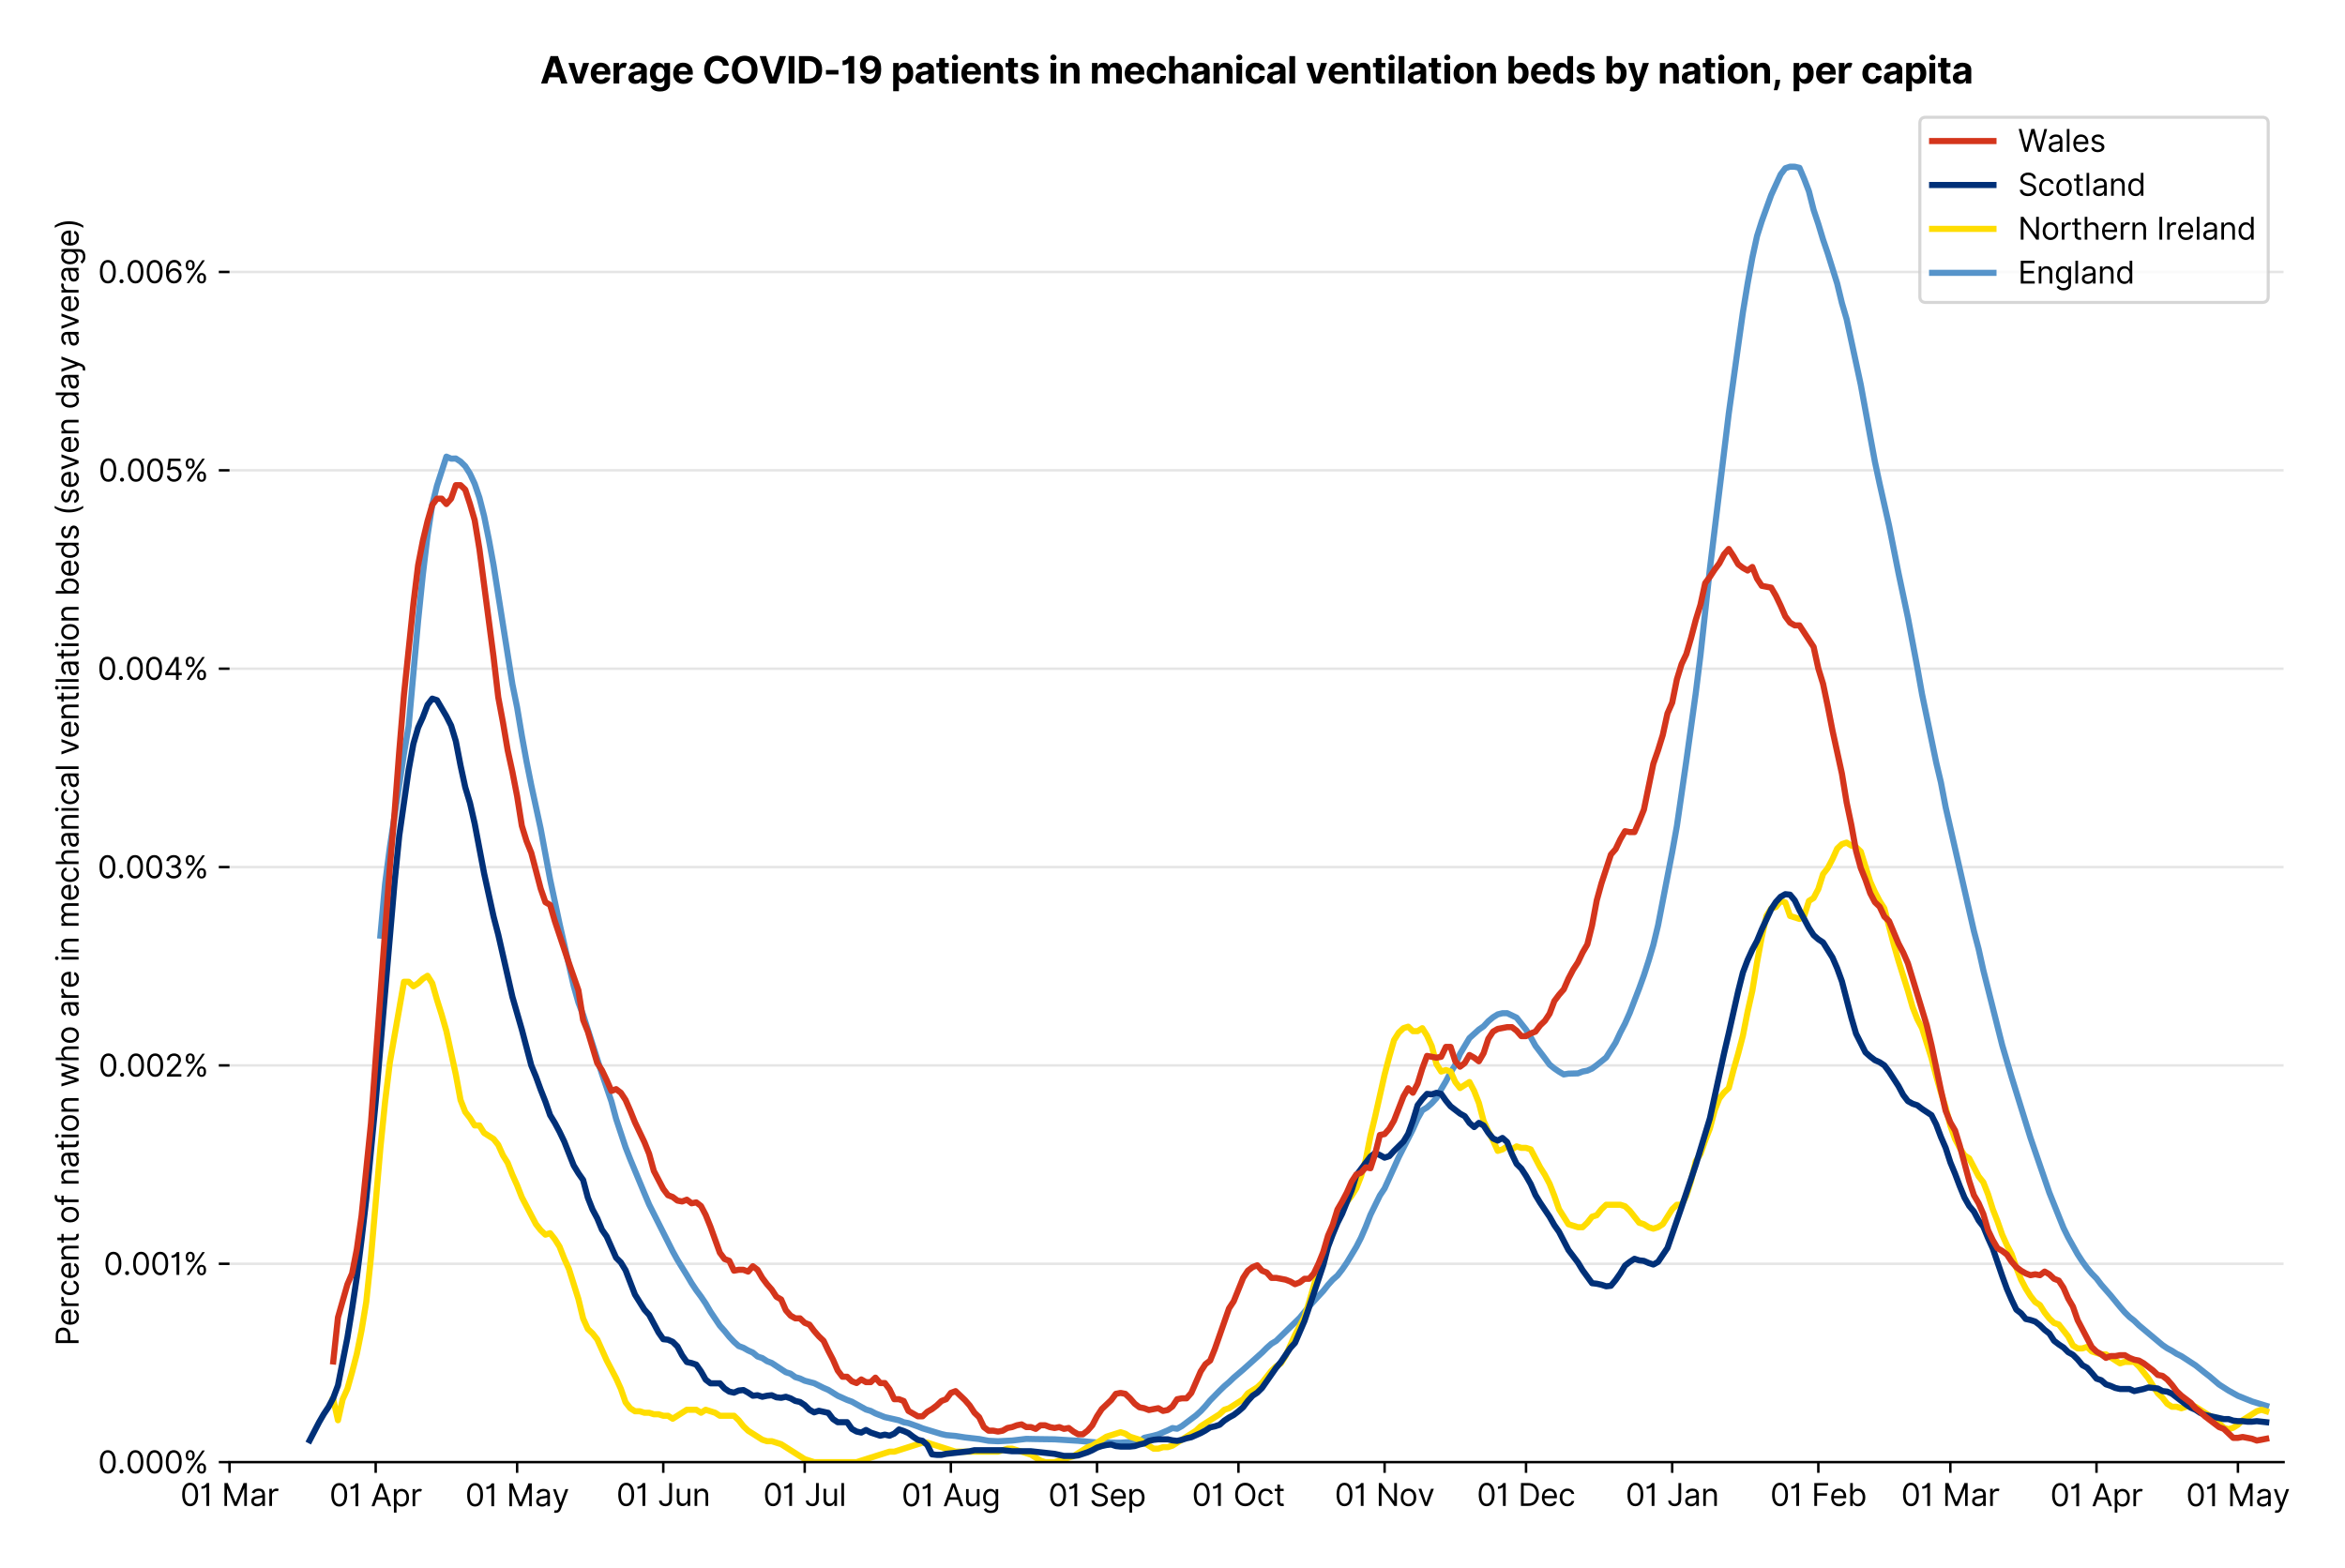 <?xml version="1.0" encoding="utf-8" standalone="no"?>
<!DOCTYPE svg PUBLIC "-//W3C//DTD SVG 1.1//EN"
  "http://www.w3.org/Graphics/SVG/1.1/DTD/svg11.dtd">
<svg version="1.1" viewBox="0 0 764.45 511.276" xmlns="http://www.w3.org/2000/svg" xmlns:xlink="http://www.w3.org/1999/xlink">
 <defs>
  <style type="text/css">*{stroke-linecap:butt;stroke-linejoin:round;}</style>
 </defs>
 <g id="figure_1">
  <g id="patch_1">
   <path d="M 0 511.276 
L 764.45 511.276 
L 764.45 0 
L 0 0 
z
" style="fill:#ffffff;"/>
  </g>
  <g id="axes_1">
   <g id="patch_2">
    <path d="M 74.825 476.745 
L 744.425 476.745 
L 744.425 33.225 
L 74.825 33.225 
z
" style="fill:#ffffff;"/>
   </g>
   <g id="matplotlib.axis_1">
    <g id="xtick_1">
     <g id="line2d_1">
      <defs>
       <path d="M 0 0 
L 0 3.5 
" id="m7a69cdee46" style="stroke:#000000;stroke-width:0.8;"/>
      </defs>
      <g>
       <use style="stroke:#000000;stroke-width:0.8;" x="74.825" xlink:href="#m7a69cdee46" y="476.745"/>
      </g>
     </g>
     <g id="text_1">
      <!-- 01 Mar -->
      <g transform="translate(58.788 491.018)scale(0.1 -0.1)">
       <defs>
        <path d="M 2000 -64 
Q 1230 -64 806 561 
Q 382 1186 382 2327 
Q 382 3459 809 4088 
Q 1236 4718 2000 4718 
Q 2764 4718 3191 4088 
Q 3618 3459 3618 2327 
Q 3618 1186 3194 561 
Q 2771 -64 2000 -64 
z
M 2000 436 
Q 2509 436 2791 927 
Q 3073 1418 3073 2327 
Q 3073 3234 2789 3730 
Q 2505 4227 2000 4227 
Q 1496 4227 1211 3730 
Q 927 3234 927 2327 
Q 927 1418 1210 927 
Q 1493 436 2000 436 
z
" id="Inter-Regular-30" transform="scale(0.016)"/>
        <path d="M 1973 4655 
L 1973 0 
L 1409 0 
L 1409 3836 
L 1373 3836 
Q 1341 3773 1209 3692 
Q 1077 3611 868 3551 
Q 659 3491 391 3491 
L 391 3964 
Q 661 3964 859 4061 
Q 1057 4159 1190 4291 
Q 1323 4423 1392 4529 
Q 1461 4636 1473 4655 
L 1973 4655 
z
" id="Inter-Regular-31" transform="scale(0.016)"/>
        <path id="Inter-Regular-20" transform="scale(0.016)"/>
        <path d="M 564 4655 
L 1236 4655 
L 2818 791 
L 2873 791 
L 4455 4655 
L 5127 4655 
L 5127 0 
L 4600 0 
L 4600 3536 
L 4555 3536 
L 3100 0 
L 2591 0 
L 1136 3536 
L 1091 3536 
L 1091 0 
L 564 0 
L 564 4655 
z
" id="Inter-Regular-4d" transform="scale(0.016)"/>
        <path d="M 1518 -82 
Q 1186 -82 916 44 
Q 646 170 486 410 
Q 327 650 327 991 
Q 327 1291 445 1478 
Q 564 1666 761 1773 
Q 959 1880 1199 1933 
Q 1439 1986 1682 2018 
Q 2000 2059 2199 2080 
Q 2398 2102 2490 2154 
Q 2582 2207 2582 2336 
L 2582 2355 
Q 2582 2691 2399 2877 
Q 2216 3064 1846 3064 
Q 1461 3064 1243 2895 
Q 1025 2727 936 2536 
L 427 2718 
Q 564 3036 792 3214 
Q 1021 3393 1292 3464 
Q 1564 3536 1827 3536 
Q 1996 3536 2215 3496 
Q 2434 3457 2640 3334 
Q 2846 3211 2982 2963 
Q 3118 2716 3118 2300 
L 3118 0 
L 2582 0 
L 2582 473 
L 2555 473 
Q 2500 359 2373 229 
Q 2246 100 2034 9 
Q 1823 -82 1518 -82 
z
M 1600 400 
Q 1918 400 2137 525 
Q 2357 650 2469 847 
Q 2582 1045 2582 1264 
L 2582 1755 
Q 2548 1714 2433 1681 
Q 2318 1648 2169 1624 
Q 2021 1600 1881 1583 
Q 1741 1566 1655 1555 
Q 1446 1527 1265 1467 
Q 1084 1407 974 1287 
Q 864 1168 864 964 
Q 864 684 1072 542 
Q 1280 400 1600 400 
z
" id="Inter-Regular-61" transform="scale(0.016)"/>
        <path d="M 491 0 
L 491 3491 
L 1009 3491 
L 1009 2964 
L 1046 2964 
Q 1139 3223 1389 3384 
Q 1639 3545 1955 3545 
Q 2100 3545 2209 3511 
Q 2318 3477 2400 3418 
L 2218 2964 
Q 2161 2993 2085 3010 
Q 2009 3027 1909 3027 
Q 1527 3027 1277 2794 
Q 1027 2561 1027 2209 
L 1027 0 
L 491 0 
z
" id="Inter-Regular-72" transform="scale(0.016)"/>
       </defs>
       <use xlink:href="#Inter-Regular-30"/>
       <use x="62.5" xlink:href="#Inter-Regular-31"/>
       <use x="106.676" xlink:href="#Inter-Regular-20"/>
       <use x="134.801" xlink:href="#Inter-Regular-4d"/>
       <use x="225.994" xlink:href="#Inter-Regular-61"/>
       <use x="282.386" xlink:href="#Inter-Regular-72"/>
      </g>
     </g>
    </g>
    <g id="xtick_2">
     <g id="line2d_2">
      <g>
       <use style="stroke:#000000;stroke-width:0.8;" x="122.469" xlink:href="#m7a69cdee46" y="476.745"/>
      </g>
     </g>
     <g id="text_2">
      <!-- 01 Apr -->
      <g transform="translate(107.384 491.117)scale(0.1 -0.1)">
       <defs>
        <path d="M 755 0 
L 164 0 
L 1873 4655 
L 2455 4655 
L 4164 0 
L 3573 0 
L 3105 1318 
L 1223 1318 
L 755 0 
z
M 1400 1818 
L 2927 1818 
L 2182 3918 
L 2146 3918 
L 1400 1818 
z
" id="Inter-Regular-41" transform="scale(0.016)"/>
        <path d="M 491 -1309 
L 491 3491 
L 1009 3491 
L 1009 2936 
L 1073 2936 
Q 1132 3027 1237 3169 
Q 1343 3311 1542 3423 
Q 1741 3536 2082 3536 
Q 2523 3536 2859 3315 
Q 3196 3095 3384 2690 
Q 3573 2286 3573 1736 
Q 3573 1182 3384 776 
Q 3196 370 2861 148 
Q 2527 -73 2091 -73 
Q 1755 -73 1552 39 
Q 1350 152 1241 296 
Q 1132 441 1073 536 
L 1027 536 
L 1027 -1309 
L 491 -1309 
z
M 1018 1745 
Q 1018 1152 1276 780 
Q 1534 409 2018 409 
Q 2355 409 2581 587 
Q 2807 766 2921 1069 
Q 3036 1373 3036 1745 
Q 3036 2114 2923 2410 
Q 2811 2707 2585 2881 
Q 2359 3055 2018 3055 
Q 1527 3055 1272 2693 
Q 1018 2332 1018 1745 
z
" id="Inter-Regular-70" transform="scale(0.016)"/>
       </defs>
       <use xlink:href="#Inter-Regular-30"/>
       <use x="62.5" xlink:href="#Inter-Regular-31"/>
       <use x="106.676" xlink:href="#Inter-Regular-20"/>
       <use x="134.801" xlink:href="#Inter-Regular-41"/>
       <use x="202.415" xlink:href="#Inter-Regular-70"/>
       <use x="263.352" xlink:href="#Inter-Regular-72"/>
      </g>
     </g>
    </g>
    <g id="xtick_3">
     <g id="line2d_3">
      <g>
       <use style="stroke:#000000;stroke-width:0.8;" x="168.576" xlink:href="#m7a69cdee46" y="476.745"/>
      </g>
     </g>
     <g id="text_3">
      <!-- 01 May -->
      <g transform="translate(151.673 491.117)scale(0.1 -0.1)">
       <defs>
        <path d="M 818 -1355 
Q 682 -1355 575 -1333 
Q 468 -1311 427 -1291 
L 564 -818 
Q 857 -893 1053 -814 
Q 1250 -736 1391 -345 
L 1509 -18 
L 218 3491 
L 800 3491 
L 1764 709 
L 1800 709 
L 2764 3491 
L 3346 3491 
L 1846 -564 
Q 1550 -1355 818 -1355 
z
" id="Inter-Regular-79" transform="scale(0.016)"/>
       </defs>
       <use xlink:href="#Inter-Regular-30"/>
       <use x="62.5" xlink:href="#Inter-Regular-31"/>
       <use x="106.676" xlink:href="#Inter-Regular-20"/>
       <use x="134.801" xlink:href="#Inter-Regular-4d"/>
       <use x="225.994" xlink:href="#Inter-Regular-61"/>
       <use x="282.386" xlink:href="#Inter-Regular-79"/>
      </g>
     </g>
    </g>
    <g id="xtick_4">
     <g id="line2d_4">
      <g>
       <use style="stroke:#000000;stroke-width:0.8;" x="216.22" xlink:href="#m7a69cdee46" y="476.745"/>
      </g>
     </g>
     <g id="text_4">
      <!-- 01 Jun -->
      <g transform="translate(200.936 491.018)scale(0.1 -0.1)">
       <defs>
        <path d="M 2346 4655 
L 2909 4655 
L 2909 1327 
Q 2909 657 2549 296 
Q 2189 -64 1582 -64 
Q 1200 -64 902 76 
Q 605 216 434 475 
Q 264 734 264 1091 
L 818 1091 
Q 818 795 1034 615 
Q 1250 436 1582 436 
Q 1948 436 2147 664 
Q 2346 893 2346 1327 
L 2346 4655 
z
" id="Inter-Regular-4a" transform="scale(0.016)"/>
        <path d="M 2691 1427 
L 2691 3491 
L 3227 3491 
L 3227 0 
L 2691 0 
L 2691 591 
L 2655 591 
Q 2532 325 2273 140 
Q 2014 -45 1618 -45 
Q 1127 -45 809 280 
Q 491 605 491 1273 
L 491 3491 
L 1027 3491 
L 1027 1309 
Q 1027 927 1242 700 
Q 1457 473 1791 473 
Q 1991 473 2199 575 
Q 2407 677 2549 888 
Q 2691 1100 2691 1427 
z
" id="Inter-Regular-75" transform="scale(0.016)"/>
        <path d="M 1027 2100 
L 1027 0 
L 491 0 
L 491 3491 
L 1009 3491 
L 1009 2945 
L 1055 2945 
Q 1177 3211 1427 3373 
Q 1677 3536 2073 3536 
Q 2602 3536 2928 3211 
Q 3255 2886 3255 2218 
L 3255 0 
L 2718 0 
L 2718 2182 
Q 2718 2593 2504 2824 
Q 2291 3055 1918 3055 
Q 1534 3055 1280 2806 
Q 1027 2557 1027 2100 
z
" id="Inter-Regular-6e" transform="scale(0.016)"/>
       </defs>
       <use xlink:href="#Inter-Regular-30"/>
       <use x="62.5" xlink:href="#Inter-Regular-31"/>
       <use x="106.676" xlink:href="#Inter-Regular-20"/>
       <use x="134.801" xlink:href="#Inter-Regular-4a"/>
       <use x="189.063" xlink:href="#Inter-Regular-75"/>
       <use x="247.159" xlink:href="#Inter-Regular-6e"/>
      </g>
     </g>
    </g>
    <g id="xtick_5">
     <g id="line2d_5">
      <g>
       <use style="stroke:#000000;stroke-width:0.8;" x="262.328" xlink:href="#m7a69cdee46" y="476.745"/>
      </g>
     </g>
     <g id="text_5">
      <!-- 01 Jul -->
      <g transform="translate(248.784 491.018)scale(0.1 -0.1)">
       <defs>
        <path d="M 1027 4655 
L 1027 0 
L 491 0 
L 491 4655 
L 1027 4655 
z
" id="Inter-Regular-6c" transform="scale(0.016)"/>
       </defs>
       <use xlink:href="#Inter-Regular-30"/>
       <use x="62.5" xlink:href="#Inter-Regular-31"/>
       <use x="106.676" xlink:href="#Inter-Regular-20"/>
       <use x="134.801" xlink:href="#Inter-Regular-4a"/>
       <use x="189.063" xlink:href="#Inter-Regular-75"/>
       <use x="247.159" xlink:href="#Inter-Regular-6c"/>
      </g>
     </g>
    </g>
    <g id="xtick_6">
     <g id="line2d_6">
      <g>
       <use style="stroke:#000000;stroke-width:0.8;" x="309.972" xlink:href="#m7a69cdee46" y="476.745"/>
      </g>
     </g>
     <g id="text_6">
      <!-- 01 Aug -->
      <g transform="translate(293.9 491.117)scale(0.1 -0.1)">
       <defs>
        <path d="M 1900 -1382 
Q 1316 -1382 976 -1169 
Q 636 -957 473 -682 
L 900 -382 
Q 973 -477 1084 -601 
Q 1196 -725 1390 -817 
Q 1584 -909 1900 -909 
Q 2323 -909 2598 -704 
Q 2873 -500 2873 -64 
L 2873 645 
L 2827 645 
Q 2768 550 2660 410 
Q 2552 270 2351 162 
Q 2150 55 1809 55 
Q 1386 55 1051 255 
Q 716 455 521 836 
Q 327 1218 327 1764 
Q 327 2300 516 2699 
Q 705 3098 1041 3317 
Q 1377 3536 1818 3536 
Q 2159 3536 2360 3423 
Q 2561 3311 2669 3169 
Q 2777 3027 2836 2936 
L 2891 2936 
L 2891 3491 
L 3409 3491 
L 3409 -100 
Q 3409 -550 3205 -833 
Q 3002 -1116 2660 -1249 
Q 2318 -1382 1900 -1382 
z
M 1882 536 
Q 2366 536 2624 864 
Q 2882 1193 2882 1773 
Q 2882 2339 2627 2697 
Q 2373 3055 1882 3055 
Q 1541 3055 1315 2882 
Q 1089 2709 976 2418 
Q 864 2127 864 1773 
Q 864 1227 1120 881 
Q 1377 536 1882 536 
z
" id="Inter-Regular-67" transform="scale(0.016)"/>
       </defs>
       <use xlink:href="#Inter-Regular-30"/>
       <use x="62.5" xlink:href="#Inter-Regular-31"/>
       <use x="106.676" xlink:href="#Inter-Regular-20"/>
       <use x="134.801" xlink:href="#Inter-Regular-41"/>
       <use x="202.415" xlink:href="#Inter-Regular-75"/>
       <use x="260.511" xlink:href="#Inter-Regular-67"/>
      </g>
     </g>
    </g>
    <g id="xtick_7">
     <g id="line2d_7">
      <g>
       <use style="stroke:#000000;stroke-width:0.8;" x="357.616" xlink:href="#m7a69cdee46" y="476.745"/>
      </g>
     </g>
     <g id="text_7">
      <!-- 01 Sep -->
      <g transform="translate(341.728 491.117)scale(0.1 -0.1)">
       <defs>
        <path d="M 3109 3491 
Q 3068 3836 2777 4027 
Q 2486 4218 2064 4218 
Q 1600 4218 1318 3999 
Q 1036 3780 1036 3445 
Q 1036 3195 1189 3042 
Q 1343 2889 1553 2803 
Q 1764 2718 1936 2673 
L 2409 2545 
Q 2591 2498 2815 2414 
Q 3039 2330 3244 2185 
Q 3450 2041 3584 1816 
Q 3718 1591 3718 1264 
Q 3718 886 3521 581 
Q 3325 277 2949 97 
Q 2573 -82 2036 -82 
Q 1286 -82 845 272 
Q 405 627 364 1200 
L 946 1200 
Q 968 936 1124 764 
Q 1280 593 1519 510 
Q 1759 427 2036 427 
Q 2359 427 2616 533 
Q 2873 639 3023 828 
Q 3173 1018 3173 1273 
Q 3173 1505 3043 1650 
Q 2914 1795 2702 1886 
Q 2491 1977 2246 2045 
L 1673 2209 
Q 1127 2366 809 2657 
Q 491 2948 491 3418 
Q 491 3809 703 4101 
Q 916 4393 1276 4555 
Q 1636 4718 2082 4718 
Q 2532 4718 2882 4558 
Q 3232 4398 3437 4120 
Q 3643 3843 3655 3491 
L 3109 3491 
z
" id="Inter-Regular-53" transform="scale(0.016)"/>
        <path d="M 1955 -73 
Q 1450 -73 1085 151 
Q 721 375 524 778 
Q 327 1182 327 1718 
Q 327 2255 524 2665 
Q 721 3075 1074 3305 
Q 1427 3536 1900 3536 
Q 2173 3536 2439 3445 
Q 2705 3355 2923 3151 
Q 3141 2948 3270 2614 
Q 3400 2280 3400 1791 
L 3400 1564 
L 866 1564 
Q 884 1005 1183 707 
Q 1482 409 1955 409 
Q 2271 409 2498 545 
Q 2725 682 2827 955 
L 3346 809 
Q 3223 414 2854 170 
Q 2486 -73 1955 -73 
z
M 866 2027 
L 2855 2027 
Q 2855 2470 2595 2762 
Q 2336 3055 1900 3055 
Q 1593 3055 1368 2911 
Q 1143 2768 1013 2533 
Q 884 2298 866 2027 
z
" id="Inter-Regular-65" transform="scale(0.016)"/>
       </defs>
       <use xlink:href="#Inter-Regular-30"/>
       <use x="62.5" xlink:href="#Inter-Regular-31"/>
       <use x="106.676" xlink:href="#Inter-Regular-20"/>
       <use x="134.801" xlink:href="#Inter-Regular-53"/>
       <use x="198.58" xlink:href="#Inter-Regular-65"/>
       <use x="256.818" xlink:href="#Inter-Regular-70"/>
      </g>
     </g>
    </g>
    <g id="xtick_8">
     <g id="line2d_8">
      <g>
       <use style="stroke:#000000;stroke-width:0.8;" x="403.723" xlink:href="#m7a69cdee46" y="476.745"/>
      </g>
     </g>
     <g id="text_8">
      <!-- 01 Oct -->
      <g transform="translate(388.567 491.018)scale(0.1 -0.1)">
       <defs>
        <path d="M 4491 2327 
Q 4491 1591 4225 1054 
Q 3959 518 3495 227 
Q 3032 -64 2436 -64 
Q 1841 -64 1377 227 
Q 914 518 648 1054 
Q 382 1591 382 2327 
Q 382 3064 648 3600 
Q 914 4136 1377 4427 
Q 1841 4718 2436 4718 
Q 3032 4718 3495 4427 
Q 3959 4136 4225 3600 
Q 4491 3064 4491 2327 
z
M 3946 2327 
Q 3946 2932 3744 3348 
Q 3543 3764 3201 3977 
Q 2859 4191 2436 4191 
Q 2014 4191 1672 3977 
Q 1330 3764 1128 3348 
Q 927 2932 927 2327 
Q 927 1723 1128 1307 
Q 1330 891 1672 677 
Q 2014 464 2436 464 
Q 2859 464 3201 677 
Q 3543 891 3744 1307 
Q 3946 1723 3946 2327 
z
" id="Inter-Regular-4f" transform="scale(0.016)"/>
        <path d="M 1909 -73 
Q 1418 -73 1063 159 
Q 709 391 518 798 
Q 327 1205 327 1727 
Q 327 2259 524 2667 
Q 721 3075 1074 3305 
Q 1427 3536 1900 3536 
Q 2268 3536 2563 3400 
Q 2859 3264 3047 3018 
Q 3236 2773 3282 2445 
L 2746 2445 
Q 2684 2684 2474 2869 
Q 2264 3055 1909 3055 
Q 1439 3055 1151 2697 
Q 864 2339 864 1745 
Q 864 1139 1148 774 
Q 1432 409 1909 409 
Q 2223 409 2447 570 
Q 2671 732 2746 1018 
L 3282 1018 
Q 3236 709 3058 462 
Q 2880 216 2588 71 
Q 2296 -73 1909 -73 
z
" id="Inter-Regular-63" transform="scale(0.016)"/>
        <path d="M 2009 3491 
L 2009 3036 
L 1264 3036 
L 1264 1000 
Q 1264 773 1331 660 
Q 1398 548 1503 510 
Q 1609 473 1727 473 
Q 1816 473 1873 483 
Q 1930 493 1964 500 
L 2073 18 
Q 2018 -2 1920 -23 
Q 1823 -45 1673 -45 
Q 1446 -45 1228 52 
Q 1011 150 869 350 
Q 727 550 727 855 
L 727 3036 
L 200 3036 
L 200 3491 
L 727 3491 
L 727 4327 
L 1264 4327 
L 1264 3491 
L 2009 3491 
z
" id="Inter-Regular-74" transform="scale(0.016)"/>
       </defs>
       <use xlink:href="#Inter-Regular-30"/>
       <use x="62.5" xlink:href="#Inter-Regular-31"/>
       <use x="106.676" xlink:href="#Inter-Regular-20"/>
       <use x="134.801" xlink:href="#Inter-Regular-4f"/>
       <use x="210.938" xlink:href="#Inter-Regular-63"/>
       <use x="266.761" xlink:href="#Inter-Regular-74"/>
      </g>
     </g>
    </g>
    <g id="xtick_9">
     <g id="line2d_9">
      <g>
       <use style="stroke:#000000;stroke-width:0.8;" x="451.367" xlink:href="#m7a69cdee46" y="476.745"/>
      </g>
     </g>
     <g id="text_9">
      <!-- 01 Nov -->
      <g transform="translate(435.096 491.018)scale(0.1 -0.1)">
       <defs>
        <path d="M 4255 4655 
L 4255 0 
L 3709 0 
L 1173 3655 
L 1127 3655 
L 1127 0 
L 564 0 
L 564 4655 
L 1109 4655 
L 3655 991 
L 3700 991 
L 3700 4655 
L 4255 4655 
z
" id="Inter-Regular-4e" transform="scale(0.016)"/>
        <path d="M 1909 -73 
Q 1436 -73 1080 152 
Q 725 377 526 781 
Q 327 1186 327 1727 
Q 327 2273 526 2679 
Q 725 3086 1080 3311 
Q 1436 3536 1909 3536 
Q 2382 3536 2737 3311 
Q 3093 3086 3292 2679 
Q 3491 2273 3491 1727 
Q 3491 1186 3292 781 
Q 3093 377 2737 152 
Q 2382 -73 1909 -73 
z
M 1909 409 
Q 2268 409 2500 593 
Q 2732 777 2843 1077 
Q 2955 1377 2955 1727 
Q 2955 2077 2843 2379 
Q 2732 2682 2500 2868 
Q 2268 3055 1909 3055 
Q 1550 3055 1318 2868 
Q 1086 2682 975 2379 
Q 864 2077 864 1727 
Q 864 1377 975 1077 
Q 1086 777 1318 593 
Q 1550 409 1909 409 
z
" id="Inter-Regular-6f" transform="scale(0.016)"/>
        <path d="M 3346 3491 
L 2055 0 
L 1509 0 
L 218 3491 
L 800 3491 
L 1764 709 
L 1800 709 
L 2764 3491 
L 3346 3491 
z
" id="Inter-Regular-76" transform="scale(0.016)"/>
       </defs>
       <use xlink:href="#Inter-Regular-30"/>
       <use x="62.5" xlink:href="#Inter-Regular-31"/>
       <use x="106.676" xlink:href="#Inter-Regular-20"/>
       <use x="134.801" xlink:href="#Inter-Regular-4e"/>
       <use x="210.085" xlink:href="#Inter-Regular-6f"/>
       <use x="269.744" xlink:href="#Inter-Regular-76"/>
      </g>
     </g>
    </g>
    <g id="xtick_10">
     <g id="line2d_10">
      <g>
       <use style="stroke:#000000;stroke-width:0.8;" x="497.474" xlink:href="#m7a69cdee46" y="476.745"/>
      </g>
     </g>
     <g id="text_10">
      <!-- 01 Dec -->
      <g transform="translate(481.438 491.018)scale(0.1 -0.1)">
       <defs>
        <path d="M 2000 0 
L 564 0 
L 564 4655 
L 2064 4655 
Q 2741 4655 3223 4376 
Q 3705 4098 3961 3578 
Q 4218 3059 4218 2336 
Q 4218 1609 3959 1085 
Q 3700 561 3204 280 
Q 2709 0 2000 0 
z
M 1127 500 
L 1964 500 
Q 2830 500 3251 992 
Q 3673 1484 3673 2336 
Q 3673 3182 3259 3668 
Q 2846 4155 2027 4155 
L 1127 4155 
L 1127 500 
z
" id="Inter-Regular-44" transform="scale(0.016)"/>
       </defs>
       <use xlink:href="#Inter-Regular-30"/>
       <use x="62.5" xlink:href="#Inter-Regular-31"/>
       <use x="106.676" xlink:href="#Inter-Regular-20"/>
       <use x="134.801" xlink:href="#Inter-Regular-44"/>
       <use x="206.676" xlink:href="#Inter-Regular-65"/>
       <use x="264.915" xlink:href="#Inter-Regular-63"/>
      </g>
     </g>
    </g>
    <g id="xtick_11">
     <g id="line2d_11">
      <g>
       <use style="stroke:#000000;stroke-width:0.8;" x="545.119" xlink:href="#m7a69cdee46" y="476.745"/>
      </g>
     </g>
     <g id="text_11">
      <!-- 01 Jan -->
      <g transform="translate(529.919 491.018)scale(0.1 -0.1)">
       <use xlink:href="#Inter-Regular-30"/>
       <use x="62.5" xlink:href="#Inter-Regular-31"/>
       <use x="106.676" xlink:href="#Inter-Regular-20"/>
       <use x="134.801" xlink:href="#Inter-Regular-4a"/>
       <use x="189.063" xlink:href="#Inter-Regular-61"/>
       <use x="245.455" xlink:href="#Inter-Regular-6e"/>
      </g>
     </g>
    </g>
    <g id="xtick_12">
     <g id="line2d_12">
      <g>
       <use style="stroke:#000000;stroke-width:0.8;" x="592.763" xlink:href="#m7a69cdee46" y="476.745"/>
      </g>
     </g>
     <g id="text_12">
      <!-- 01 Feb -->
      <g transform="translate(577.074 491.018)scale(0.1 -0.1)">
       <defs>
        <path d="M 564 0 
L 564 4655 
L 3355 4655 
L 3355 4155 
L 1127 4155 
L 1127 2582 
L 3146 2582 
L 3146 2082 
L 1127 2082 
L 1127 0 
L 564 0 
z
" id="Inter-Regular-46" transform="scale(0.016)"/>
        <path d="M 564 0 
L 564 4655 
L 1100 4655 
L 1100 2936 
L 1146 2936 
Q 1205 3027 1310 3169 
Q 1416 3311 1615 3423 
Q 1814 3536 2155 3536 
Q 2596 3536 2932 3315 
Q 3268 3095 3457 2690 
Q 3646 2286 3646 1736 
Q 3646 1182 3457 776 
Q 3268 370 2934 148 
Q 2600 -73 2164 -73 
Q 1827 -73 1625 39 
Q 1423 152 1314 296 
Q 1205 441 1146 536 
L 1082 536 
L 1082 0 
L 564 0 
z
M 1091 1745 
Q 1091 1152 1349 780 
Q 1607 409 2091 409 
Q 2427 409 2653 587 
Q 2880 766 2994 1069 
Q 3109 1373 3109 1745 
Q 3109 2114 2996 2410 
Q 2884 2707 2658 2881 
Q 2432 3055 2091 3055 
Q 1600 3055 1345 2693 
Q 1091 2332 1091 1745 
z
" id="Inter-Regular-62" transform="scale(0.016)"/>
       </defs>
       <use xlink:href="#Inter-Regular-30"/>
       <use x="62.5" xlink:href="#Inter-Regular-31"/>
       <use x="106.676" xlink:href="#Inter-Regular-20"/>
       <use x="134.801" xlink:href="#Inter-Regular-46"/>
       <use x="193.466" xlink:href="#Inter-Regular-65"/>
       <use x="251.705" xlink:href="#Inter-Regular-62"/>
      </g>
     </g>
    </g>
    <g id="xtick_13">
     <g id="line2d_13">
      <g>
       <use style="stroke:#000000;stroke-width:0.8;" x="635.796" xlink:href="#m7a69cdee46" y="476.745"/>
      </g>
     </g>
     <g id="text_13">
      <!-- 01 Mar -->
      <g transform="translate(619.759 491.018)scale(0.1 -0.1)">
       <use xlink:href="#Inter-Regular-30"/>
       <use x="62.5" xlink:href="#Inter-Regular-31"/>
       <use x="106.676" xlink:href="#Inter-Regular-20"/>
       <use x="134.801" xlink:href="#Inter-Regular-4d"/>
       <use x="225.994" xlink:href="#Inter-Regular-61"/>
       <use x="282.386" xlink:href="#Inter-Regular-72"/>
      </g>
     </g>
    </g>
    <g id="xtick_14">
     <g id="line2d_14">
      <g>
       <use style="stroke:#000000;stroke-width:0.8;" x="683.44" xlink:href="#m7a69cdee46" y="476.745"/>
      </g>
     </g>
     <g id="text_14">
      <!-- 01 Apr -->
      <g transform="translate(668.355 491.117)scale(0.1 -0.1)">
       <use xlink:href="#Inter-Regular-30"/>
       <use x="62.5" xlink:href="#Inter-Regular-31"/>
       <use x="106.676" xlink:href="#Inter-Regular-20"/>
       <use x="134.801" xlink:href="#Inter-Regular-41"/>
       <use x="202.415" xlink:href="#Inter-Regular-70"/>
       <use x="263.352" xlink:href="#Inter-Regular-72"/>
      </g>
     </g>
    </g>
    <g id="xtick_15">
     <g id="line2d_15">
      <g>
       <use style="stroke:#000000;stroke-width:0.8;" x="729.547" xlink:href="#m7a69cdee46" y="476.745"/>
      </g>
     </g>
     <g id="text_15">
      <!-- 01 May -->
      <g transform="translate(712.644 491.117)scale(0.1 -0.1)">
       <use xlink:href="#Inter-Regular-30"/>
       <use x="62.5" xlink:href="#Inter-Regular-31"/>
       <use x="106.676" xlink:href="#Inter-Regular-20"/>
       <use x="134.801" xlink:href="#Inter-Regular-4d"/>
       <use x="225.994" xlink:href="#Inter-Regular-61"/>
       <use x="282.386" xlink:href="#Inter-Regular-79"/>
      </g>
     </g>
    </g>
   </g>
   <g id="matplotlib.axis_2">
    <g id="ytick_1">
     <g id="line2d_16">
      <path clip-path="url(#p57c7250d55)" d="M 74.825 476.745 
L 744.425 476.745 
" style="fill:none;stroke:#e5e5e5;stroke-linecap:square;stroke-width:0.8;"/>
     </g>
     <g id="line2d_17">
      <defs>
       <path d="M 0 0 
L -3.5 0 
" id="m791c91ef53" style="stroke:#000000;stroke-width:0.8;"/>
      </defs>
      <g>
       <use style="stroke:#000000;stroke-width:0.8;" x="74.825" xlink:href="#m791c91ef53" y="476.745"/>
      </g>
     </g>
     <g id="text_16">
      <!-- 0.000% -->
      <g transform="translate(31.944 480.382)scale(0.1 -0.1)">
       <defs>
        <path d="M 882 -36 
Q 714 -36 593 84 
Q 473 205 473 373 
Q 473 541 593 661 
Q 714 782 882 782 
Q 1050 782 1170 661 
Q 1291 541 1291 373 
Q 1291 205 1170 84 
Q 1050 -36 882 -36 
z
" id="Inter-Regular-2e" transform="scale(0.016)"/>
        <path d="M 2855 873 
L 2855 1118 
Q 2855 1373 2960 1585 
Q 3066 1798 3269 1926 
Q 3473 2055 3764 2055 
Q 4059 2055 4259 1926 
Q 4459 1798 4561 1585 
Q 4664 1373 4664 1118 
L 4664 873 
Q 4664 618 4560 405 
Q 4457 193 4256 64 
Q 4055 -64 3764 -64 
Q 3468 -64 3266 64 
Q 3064 193 2959 405 
Q 2855 618 2855 873 
z
M 536 3536 
L 536 3782 
Q 536 4036 642 4248 
Q 748 4461 951 4589 
Q 1155 4718 1446 4718 
Q 1741 4718 1941 4589 
Q 2141 4461 2243 4248 
Q 2346 4036 2346 3782 
L 2346 3536 
Q 2346 3282 2242 3069 
Q 2139 2857 1937 2728 
Q 1736 2600 1446 2600 
Q 1150 2600 948 2728 
Q 746 2857 641 3069 
Q 536 3282 536 3536 
z
M 709 0 
L 3909 4655 
L 4427 4655 
L 1227 0 
L 709 0 
z
M 3318 1118 
L 3318 873 
Q 3318 661 3418 494 
Q 3518 327 3764 327 
Q 4002 327 4101 494 
Q 4200 661 4200 873 
L 4200 1118 
Q 4200 1330 4104 1497 
Q 4009 1664 3764 1664 
Q 3525 1664 3421 1497 
Q 3318 1330 3318 1118 
z
M 1000 3782 
L 1000 3536 
Q 1000 3325 1100 3158 
Q 1200 2991 1446 2991 
Q 1684 2991 1783 3158 
Q 1882 3325 1882 3536 
L 1882 3782 
Q 1882 3993 1786 4160 
Q 1691 4327 1446 4327 
Q 1207 4327 1103 4160 
Q 1000 3993 1000 3782 
z
" id="Inter-Regular-25" transform="scale(0.016)"/>
       </defs>
       <use xlink:href="#Inter-Regular-30"/>
       <use x="62.5" xlink:href="#Inter-Regular-2e"/>
       <use x="90.057" xlink:href="#Inter-Regular-30"/>
       <use x="152.557" xlink:href="#Inter-Regular-30"/>
       <use x="215.057" xlink:href="#Inter-Regular-30"/>
       <use x="277.557" xlink:href="#Inter-Regular-25"/>
      </g>
     </g>
    </g>
    <g id="ytick_2">
     <g id="line2d_18">
      <path clip-path="url(#p57c7250d55)" d="M 74.825 412.067 
L 744.425 412.067 
" style="fill:none;stroke:#e5e5e5;stroke-linecap:square;stroke-width:0.8;"/>
     </g>
     <g id="line2d_19">
      <g>
       <use style="stroke:#000000;stroke-width:0.8;" x="74.825" xlink:href="#m791c91ef53" y="412.067"/>
      </g>
     </g>
     <g id="text_17">
      <!-- 0.001% -->
      <g transform="translate(33.777 415.704)scale(0.1 -0.1)">
       <use xlink:href="#Inter-Regular-30"/>
       <use x="62.5" xlink:href="#Inter-Regular-2e"/>
       <use x="90.057" xlink:href="#Inter-Regular-30"/>
       <use x="152.557" xlink:href="#Inter-Regular-30"/>
       <use x="215.057" xlink:href="#Inter-Regular-31"/>
       <use x="259.233" xlink:href="#Inter-Regular-25"/>
      </g>
     </g>
    </g>
    <g id="ytick_3">
     <g id="line2d_20">
      <path clip-path="url(#p57c7250d55)" d="M 74.825 347.389 
L 744.425 347.389 
" style="fill:none;stroke:#e5e5e5;stroke-linecap:square;stroke-width:0.8;"/>
     </g>
     <g id="line2d_21">
      <g>
       <use style="stroke:#000000;stroke-width:0.8;" x="74.825" xlink:href="#m791c91ef53" y="347.389"/>
      </g>
     </g>
     <g id="text_18">
      <!-- 0.002% -->
      <g transform="translate(32.142 351.026)scale(0.1 -0.1)">
       <defs>
        <path d="M 482 0 
L 482 409 
L 2018 2091 
Q 2289 2386 2464 2605 
Q 2639 2825 2724 3019 
Q 2809 3214 2809 3427 
Q 2809 3795 2553 4011 
Q 2298 4227 1918 4227 
Q 1514 4227 1275 3985 
Q 1036 3743 1036 3345 
L 500 3345 
Q 500 3755 688 4064 
Q 877 4373 1203 4545 
Q 1530 4718 1936 4718 
Q 2346 4718 2661 4545 
Q 2977 4373 3156 4079 
Q 3336 3786 3336 3427 
Q 3336 3170 3244 2926 
Q 3152 2682 2926 2383 
Q 2700 2084 2300 1655 
L 1255 536 
L 1255 500 
L 3418 500 
L 3418 0 
L 482 0 
z
" id="Inter-Regular-32" transform="scale(0.016)"/>
       </defs>
       <use xlink:href="#Inter-Regular-30"/>
       <use x="62.5" xlink:href="#Inter-Regular-2e"/>
       <use x="90.057" xlink:href="#Inter-Regular-30"/>
       <use x="152.557" xlink:href="#Inter-Regular-30"/>
       <use x="215.057" xlink:href="#Inter-Regular-32"/>
       <use x="275.568" xlink:href="#Inter-Regular-25"/>
      </g>
     </g>
    </g>
    <g id="ytick_4">
     <g id="line2d_22">
      <path clip-path="url(#p57c7250d55)" d="M 74.825 282.711 
L 744.425 282.711 
" style="fill:none;stroke:#e5e5e5;stroke-linecap:square;stroke-width:0.8;"/>
     </g>
     <g id="line2d_23">
      <g>
       <use style="stroke:#000000;stroke-width:0.8;" x="74.825" xlink:href="#m791c91ef53" y="282.711"/>
      </g>
     </g>
     <g id="text_19">
      <!-- 0.003% -->
      <g transform="translate(31.83 286.348)scale(0.1 -0.1)">
       <defs>
        <path d="M 2055 -64 
Q 1605 -64 1253 90 
Q 902 245 696 521 
Q 491 798 473 1164 
L 1046 1164 
Q 1071 827 1356 631 
Q 1641 436 2046 436 
Q 2493 436 2783 664 
Q 3073 893 3073 1264 
Q 3073 1650 2787 1893 
Q 2502 2136 1973 2136 
L 1600 2136 
L 1600 2636 
L 1973 2636 
Q 2386 2636 2647 2856 
Q 2909 3077 2909 3445 
Q 2909 3798 2679 4012 
Q 2450 4227 2064 4227 
Q 1823 4227 1610 4139 
Q 1398 4052 1264 3887 
Q 1130 3723 1118 3491 
L 573 3491 
Q 586 3857 793 4133 
Q 1000 4409 1335 4563 
Q 1671 4718 2073 4718 
Q 2505 4718 2814 4544 
Q 3123 4370 3289 4086 
Q 3455 3802 3455 3473 
Q 3455 3080 3249 2802 
Q 3043 2525 2691 2418 
L 2691 2382 
Q 3132 2309 3379 2008 
Q 3627 1707 3627 1264 
Q 3627 884 3421 583 
Q 3216 282 2861 109 
Q 2507 -64 2055 -64 
z
" id="Inter-Regular-33" transform="scale(0.016)"/>
       </defs>
       <use xlink:href="#Inter-Regular-30"/>
       <use x="62.5" xlink:href="#Inter-Regular-2e"/>
       <use x="90.057" xlink:href="#Inter-Regular-30"/>
       <use x="152.557" xlink:href="#Inter-Regular-30"/>
       <use x="215.057" xlink:href="#Inter-Regular-33"/>
       <use x="278.693" xlink:href="#Inter-Regular-25"/>
      </g>
     </g>
    </g>
    <g id="ytick_5">
     <g id="line2d_24">
      <path clip-path="url(#p57c7250d55)" d="M 74.825 218.033 
L 744.425 218.033 
" style="fill:none;stroke:#e5e5e5;stroke-linecap:square;stroke-width:0.8;"/>
     </g>
     <g id="line2d_25">
      <g>
       <use style="stroke:#000000;stroke-width:0.8;" x="74.825" xlink:href="#m791c91ef53" y="218.033"/>
      </g>
     </g>
     <g id="text_20">
      <!-- 0.004% -->
      <g transform="translate(31.773 221.67)scale(0.1 -0.1)">
       <defs>
        <path d="M 373 955 
L 373 1418 
L 2418 4655 
L 3100 4655 
L 3100 1455 
L 3736 1455 
L 3736 955 
L 3100 955 
L 3100 0 
L 2564 0 
L 2564 955 
L 373 955 
z
M 2564 1455 
L 2564 3936 
L 2527 3936 
L 982 1491 
L 982 1455 
L 2564 1455 
z
" id="Inter-Regular-34" transform="scale(0.016)"/>
       </defs>
       <use xlink:href="#Inter-Regular-30"/>
       <use x="62.5" xlink:href="#Inter-Regular-2e"/>
       <use x="90.057" xlink:href="#Inter-Regular-30"/>
       <use x="152.557" xlink:href="#Inter-Regular-30"/>
       <use x="215.057" xlink:href="#Inter-Regular-34"/>
       <use x="279.261" xlink:href="#Inter-Regular-25"/>
      </g>
     </g>
    </g>
    <g id="ytick_6">
     <g id="line2d_26">
      <path clip-path="url(#p57c7250d55)" d="M 74.825 153.355 
L 744.425 153.355 
" style="fill:none;stroke:#e5e5e5;stroke-linecap:square;stroke-width:0.8;"/>
     </g>
     <g id="line2d_27">
      <g>
       <use style="stroke:#000000;stroke-width:0.8;" x="74.825" xlink:href="#m791c91ef53" y="153.355"/>
      </g>
     </g>
     <g id="text_21">
      <!-- 0.005% -->
      <g transform="translate(32.114 156.992)scale(0.1 -0.1)">
       <defs>
        <path d="M 1936 -64 
Q 1536 -64 1216 95 
Q 896 255 702 532 
Q 509 809 491 1164 
L 1036 1164 
Q 1068 848 1324 642 
Q 1580 436 1936 436 
Q 2223 436 2447 570 
Q 2671 705 2799 940 
Q 2927 1175 2927 1473 
Q 2927 1777 2794 2017 
Q 2661 2257 2429 2395 
Q 2198 2534 1900 2536 
Q 1686 2539 1461 2472 
Q 1236 2405 1091 2300 
L 564 2364 
L 846 4655 
L 3264 4655 
L 3264 4155 
L 1318 4155 
L 1155 2782 
L 1182 2782 
Q 1325 2895 1541 2970 
Q 1757 3045 1991 3045 
Q 2418 3045 2753 2842 
Q 3089 2639 3281 2286 
Q 3473 1934 3473 1482 
Q 3473 1036 3274 687 
Q 3075 339 2727 137 
Q 2380 -64 1936 -64 
z
" id="Inter-Regular-35" transform="scale(0.016)"/>
       </defs>
       <use xlink:href="#Inter-Regular-30"/>
       <use x="62.5" xlink:href="#Inter-Regular-2e"/>
       <use x="90.057" xlink:href="#Inter-Regular-30"/>
       <use x="152.557" xlink:href="#Inter-Regular-30"/>
       <use x="215.057" xlink:href="#Inter-Regular-35"/>
       <use x="275.852" xlink:href="#Inter-Regular-25"/>
      </g>
     </g>
    </g>
    <g id="ytick_7">
     <g id="line2d_28">
      <path clip-path="url(#p57c7250d55)" d="M 74.825 88.677 
L 744.425 88.677 
" style="fill:none;stroke:#e5e5e5;stroke-linecap:square;stroke-width:0.8;"/>
     </g>
     <g id="line2d_29">
      <g>
       <use style="stroke:#000000;stroke-width:0.8;" x="74.825" xlink:href="#m791c91ef53" y="88.677"/>
      </g>
     </g>
     <g id="text_22">
      <!-- 0.006% -->
      <g transform="translate(31.958 92.314)scale(0.1 -0.1)">
       <defs>
        <path d="M 2027 -64 
Q 1741 -59 1454 45 
Q 1168 150 932 399 
Q 696 648 552 1074 
Q 409 1500 409 2145 
Q 409 3386 861 4056 
Q 1314 4727 2100 4727 
Q 2686 4727 3073 4384 
Q 3461 4041 3546 3491 
L 2991 3491 
Q 2914 3811 2691 4019 
Q 2468 4227 2100 4227 
Q 1559 4227 1249 3755 
Q 939 3284 936 2427 
L 973 2427 
Q 1164 2716 1461 2880 
Q 1759 3045 2118 3045 
Q 2518 3045 2850 2846 
Q 3182 2648 3382 2299 
Q 3582 1950 3582 1500 
Q 3582 1068 3389 710 
Q 3196 352 2847 142 
Q 2498 -68 2027 -64 
z
M 2027 436 
Q 2314 436 2542 579 
Q 2771 723 2903 964 
Q 3036 1205 3036 1500 
Q 3036 1789 2908 2026 
Q 2780 2264 2556 2404 
Q 2332 2545 2046 2545 
Q 1757 2545 1525 2397 
Q 1293 2250 1157 2010 
Q 1021 1770 1018 1491 
Q 1018 1214 1149 973 
Q 1280 732 1508 584 
Q 1736 436 2027 436 
z
" id="Inter-Regular-36" transform="scale(0.016)"/>
       </defs>
       <use xlink:href="#Inter-Regular-30"/>
       <use x="62.5" xlink:href="#Inter-Regular-2e"/>
       <use x="90.057" xlink:href="#Inter-Regular-30"/>
       <use x="152.557" xlink:href="#Inter-Regular-30"/>
       <use x="215.057" xlink:href="#Inter-Regular-36"/>
       <use x="277.415" xlink:href="#Inter-Regular-25"/>
      </g>
     </g>
    </g>
    <g id="text_23">
     <!-- Percent of nation who are in mechanical ventilation beds (seven day average) -->
     <g transform="translate(25.614 438.816)rotate(-90)scale(0.1 -0.1)">
      <defs>
       <path d="M 564 0 
L 564 4655 
L 2136 4655 
Q 2684 4655 3033 4458 
Q 3382 4261 3550 3927 
Q 3718 3593 3718 3182 
Q 3718 2770 3551 2434 
Q 3384 2098 3036 1899 
Q 2689 1700 2146 1700 
L 1127 1700 
L 1127 0 
L 564 0 
z
M 1127 2200 
L 2127 2200 
Q 2689 2200 2926 2482 
Q 3164 2764 3164 3182 
Q 3164 3602 2925 3878 
Q 2686 4155 2118 4155 
L 1127 4155 
L 1127 2200 
z
" id="Inter-Regular-50" transform="scale(0.016)"/>
       <path d="M 2046 3491 
L 2046 3036 
L 1264 3036 
L 1264 0 
L 727 0 
L 727 3036 
L 164 3036 
L 164 3491 
L 727 3491 
L 727 3973 
Q 727 4273 868 4473 
Q 1009 4673 1234 4773 
Q 1459 4873 1709 4873 
Q 1907 4873 2032 4841 
Q 2157 4809 2218 4782 
L 2064 4318 
Q 2023 4332 1951 4352 
Q 1880 4373 1764 4373 
Q 1498 4373 1381 4239 
Q 1264 4105 1264 3845 
L 1264 3491 
L 2046 3491 
z
" id="Inter-Regular-66" transform="scale(0.016)"/>
       <path d="M 491 0 
L 491 3491 
L 1027 3491 
L 1027 0 
L 491 0 
z
M 764 4073 
Q 607 4073 494 4179 
Q 382 4286 382 4436 
Q 382 4586 494 4693 
Q 607 4800 764 4800 
Q 921 4800 1033 4693 
Q 1146 4586 1146 4436 
Q 1146 4286 1033 4179 
Q 921 4073 764 4073 
z
" id="Inter-Regular-69" transform="scale(0.016)"/>
       <path d="M 1282 0 
L 218 3491 
L 782 3491 
L 1536 818 
L 1573 818 
L 2318 3491 
L 2891 3491 
L 3627 827 
L 3664 827 
L 4418 3491 
L 4982 3491 
L 3918 0 
L 3391 0 
L 2627 2682 
L 2573 2682 
L 1809 0 
L 1282 0 
z
" id="Inter-Regular-77" transform="scale(0.016)"/>
       <path d="M 1027 2100 
L 1027 0 
L 491 0 
L 491 4655 
L 1027 4655 
L 1027 2945 
L 1073 2945 
Q 1196 3216 1442 3376 
Q 1689 3536 2100 3536 
Q 2636 3536 2963 3213 
Q 3291 2891 3291 2218 
L 3291 0 
L 2755 0 
L 2755 2182 
Q 2755 2598 2540 2826 
Q 2325 3055 1946 3055 
Q 1548 3055 1287 2806 
Q 1027 2557 1027 2100 
z
" id="Inter-Regular-68" transform="scale(0.016)"/>
       <path d="M 491 0 
L 491 3491 
L 1009 3491 
L 1009 2945 
L 1055 2945 
Q 1164 3225 1407 3380 
Q 1650 3536 1991 3536 
Q 2336 3536 2567 3380 
Q 2798 3225 2927 2945 
L 2964 2945 
Q 3098 3216 3366 3376 
Q 3634 3536 4009 3536 
Q 4477 3536 4775 3244 
Q 5073 2952 5073 2336 
L 5073 0 
L 4536 0 
L 4536 2336 
Q 4536 2723 4325 2889 
Q 4114 3055 3827 3055 
Q 3459 3055 3257 2833 
Q 3055 2611 3055 2273 
L 3055 0 
L 2509 0 
L 2509 2391 
Q 2509 2689 2316 2872 
Q 2123 3055 1818 3055 
Q 1609 3055 1428 2943 
Q 1248 2832 1137 2635 
Q 1027 2439 1027 2182 
L 1027 0 
L 491 0 
z
" id="Inter-Regular-6d" transform="scale(0.016)"/>
       <path d="M 1809 -73 
Q 1373 -73 1039 148 
Q 705 370 516 776 
Q 327 1182 327 1736 
Q 327 2286 516 2690 
Q 705 3095 1041 3315 
Q 1377 3536 1818 3536 
Q 2159 3536 2358 3423 
Q 2557 3311 2662 3169 
Q 2768 3027 2827 2936 
L 2873 2936 
L 2873 4655 
L 3409 4655 
L 3409 0 
L 2891 0 
L 2891 536 
L 2827 536 
Q 2768 441 2659 296 
Q 2550 152 2348 39 
Q 2146 -73 1809 -73 
z
M 1882 409 
Q 2366 409 2624 780 
Q 2882 1152 2882 1745 
Q 2882 2332 2627 2693 
Q 2373 3055 1882 3055 
Q 1541 3055 1315 2881 
Q 1089 2707 976 2410 
Q 864 2114 864 1745 
Q 864 1373 978 1069 
Q 1093 766 1319 587 
Q 1546 409 1882 409 
z
" id="Inter-Regular-64" transform="scale(0.016)"/>
       <path d="M 2964 2709 
L 2482 2573 
Q 2411 2755 2245 2914 
Q 2080 3073 1727 3073 
Q 1407 3073 1194 2926 
Q 982 2780 982 2555 
Q 982 2355 1127 2239 
Q 1273 2123 1582 2045 
L 2100 1918 
Q 3027 1691 3027 973 
Q 3027 673 2855 436 
Q 2684 200 2377 63 
Q 2071 -73 1664 -73 
Q 1130 -73 780 159 
Q 430 391 336 836 
L 846 964 
Q 989 400 1655 400 
Q 2030 400 2251 560 
Q 2473 720 2473 945 
Q 2473 1316 1955 1436 
L 1373 1573 
Q 893 1686 669 1926 
Q 446 2166 446 2527 
Q 446 2823 613 3050 
Q 780 3277 1069 3406 
Q 1359 3536 1727 3536 
Q 2246 3536 2542 3309 
Q 2839 3082 2964 2709 
z
" id="Inter-Regular-73" transform="scale(0.016)"/>
       <path d="M 682 1964 
Q 682 2823 906 3544 
Q 1130 4266 1546 4873 
L 2018 4873 
Q 1800 4573 1623 4095 
Q 1446 3618 1341 3061 
Q 1236 2505 1236 1964 
Q 1236 1423 1341 866 
Q 1446 309 1623 -168 
Q 1800 -645 2018 -945 
L 1546 -945 
Q 1130 -339 906 383 
Q 682 1105 682 1964 
z
" id="Inter-Regular-28" transform="scale(0.016)"/>
       <path d="M 1638 1940 
Q 1638 1081 1414 359 
Q 1191 -362 775 -969 
L 302 -969 
Q 520 -669 697 -191 
Q 875 286 979 842 
Q 1084 1399 1084 1940 
Q 1084 2481 979 3038 
Q 875 3595 697 4072 
Q 520 4549 302 4849 
L 775 4849 
Q 1191 4243 1414 3521 
Q 1638 2799 1638 1940 
z
" id="Inter-Regular-29" transform="scale(0.016)"/>
      </defs>
      <use xlink:href="#Inter-Regular-50"/>
      <use x="63.494" xlink:href="#Inter-Regular-65"/>
      <use x="121.733" xlink:href="#Inter-Regular-72"/>
      <use x="160.085" xlink:href="#Inter-Regular-63"/>
      <use x="215.909" xlink:href="#Inter-Regular-65"/>
      <use x="274.148" xlink:href="#Inter-Regular-6e"/>
      <use x="332.671" xlink:href="#Inter-Regular-74"/>
      <use x="369.034" xlink:href="#Inter-Regular-20"/>
      <use x="397.159" xlink:href="#Inter-Regular-6f"/>
      <use x="456.818" xlink:href="#Inter-Regular-66"/>
      <use x="492.898" xlink:href="#Inter-Regular-20"/>
      <use x="521.023" xlink:href="#Inter-Regular-6e"/>
      <use x="579.546" xlink:href="#Inter-Regular-61"/>
      <use x="635.938" xlink:href="#Inter-Regular-74"/>
      <use x="672.301" xlink:href="#Inter-Regular-69"/>
      <use x="696.023" xlink:href="#Inter-Regular-6f"/>
      <use x="755.682" xlink:href="#Inter-Regular-6e"/>
      <use x="814.205" xlink:href="#Inter-Regular-20"/>
      <use x="842.33" xlink:href="#Inter-Regular-77"/>
      <use x="923.58" xlink:href="#Inter-Regular-68"/>
      <use x="982.671" xlink:href="#Inter-Regular-6f"/>
      <use x="1042.33" xlink:href="#Inter-Regular-20"/>
      <use x="1070.455" xlink:href="#Inter-Regular-61"/>
      <use x="1126.847" xlink:href="#Inter-Regular-72"/>
      <use x="1165.199" xlink:href="#Inter-Regular-65"/>
      <use x="1223.438" xlink:href="#Inter-Regular-20"/>
      <use x="1251.563" xlink:href="#Inter-Regular-69"/>
      <use x="1275.284" xlink:href="#Inter-Regular-6e"/>
      <use x="1333.807" xlink:href="#Inter-Regular-20"/>
      <use x="1361.932" xlink:href="#Inter-Regular-6d"/>
      <use x="1448.864" xlink:href="#Inter-Regular-65"/>
      <use x="1507.103" xlink:href="#Inter-Regular-63"/>
      <use x="1562.926" xlink:href="#Inter-Regular-68"/>
      <use x="1622.017" xlink:href="#Inter-Regular-61"/>
      <use x="1678.409" xlink:href="#Inter-Regular-6e"/>
      <use x="1736.932" xlink:href="#Inter-Regular-69"/>
      <use x="1760.654" xlink:href="#Inter-Regular-63"/>
      <use x="1816.478" xlink:href="#Inter-Regular-61"/>
      <use x="1872.87" xlink:href="#Inter-Regular-6c"/>
      <use x="1896.591" xlink:href="#Inter-Regular-20"/>
      <use x="1924.716" xlink:href="#Inter-Regular-76"/>
      <use x="1980.398" xlink:href="#Inter-Regular-65"/>
      <use x="2038.637" xlink:href="#Inter-Regular-6e"/>
      <use x="2097.159" xlink:href="#Inter-Regular-74"/>
      <use x="2133.523" xlink:href="#Inter-Regular-69"/>
      <use x="2157.245" xlink:href="#Inter-Regular-6c"/>
      <use x="2180.966" xlink:href="#Inter-Regular-61"/>
      <use x="2237.358" xlink:href="#Inter-Regular-74"/>
      <use x="2273.722" xlink:href="#Inter-Regular-69"/>
      <use x="2297.444" xlink:href="#Inter-Regular-6f"/>
      <use x="2357.103" xlink:href="#Inter-Regular-6e"/>
      <use x="2415.625" xlink:href="#Inter-Regular-20"/>
      <use x="2443.75" xlink:href="#Inter-Regular-62"/>
      <use x="2505.824" xlink:href="#Inter-Regular-65"/>
      <use x="2564.063" xlink:href="#Inter-Regular-64"/>
      <use x="2626.137" xlink:href="#Inter-Regular-73"/>
      <use x="2678.41" xlink:href="#Inter-Regular-20"/>
      <use x="2706.535" xlink:href="#Inter-Regular-28"/>
      <use x="2742.756" xlink:href="#Inter-Regular-73"/>
      <use x="2795.029" xlink:href="#Inter-Regular-65"/>
      <use x="2853.267" xlink:href="#Inter-Regular-76"/>
      <use x="2908.949" xlink:href="#Inter-Regular-65"/>
      <use x="2967.188" xlink:href="#Inter-Regular-6e"/>
      <use x="3025.711" xlink:href="#Inter-Regular-20"/>
      <use x="3053.836" xlink:href="#Inter-Regular-64"/>
      <use x="3115.91" xlink:href="#Inter-Regular-61"/>
      <use x="3172.302" xlink:href="#Inter-Regular-79"/>
      <use x="3227.983" xlink:href="#Inter-Regular-20"/>
      <use x="3256.108" xlink:href="#Inter-Regular-61"/>
      <use x="3312.501" xlink:href="#Inter-Regular-76"/>
      <use x="3368.182" xlink:href="#Inter-Regular-65"/>
      <use x="3426.421" xlink:href="#Inter-Regular-72"/>
      <use x="3464.773" xlink:href="#Inter-Regular-61"/>
      <use x="3521.165" xlink:href="#Inter-Regular-67"/>
      <use x="3582.103" xlink:href="#Inter-Regular-65"/>
      <use x="3640.341" xlink:href="#Inter-Regular-29"/>
     </g>
    </g>
   </g>
   <g id="line2d_30">
    <path clip-path="url(#p57c7250d55)" d="M 124.006 305.073 
L 125.543 288.182 
L 127.08 276.346 
L 131.691 245.685 
L 133.227 236.654 
L 136.301 202.444 
L 137.838 187.424 
L 139.375 174.555 
L 140.912 164.574 
L 142.449 158.386 
L 145.523 148.897 
L 147.06 149.554 
L 148.597 149.505 
L 150.133 150.506 
L 151.67 152.016 
L 153.207 154.446 
L 154.744 157.745 
L 156.281 162.26 
L 157.818 168.268 
L 159.355 175.868 
L 160.892 184.256 
L 167.039 223.111 
L 168.576 230.662 
L 170.113 239.871 
L 171.65 248.309 
L 173.187 256.024 
L 176.261 270.24 
L 179.335 286.754 
L 182.408 301.183 
L 187.019 321.456 
L 188.556 326.889 
L 190.093 330.927 
L 196.241 350.166 
L 199.314 359.113 
L 200.851 364.825 
L 203.925 374.083 
L 205.462 378.007 
L 210.073 389.103 
L 211.61 392.748 
L 219.294 408.014 
L 220.831 410.788 
L 223.905 415.778 
L 225.442 418.372 
L 226.979 420.687 
L 228.516 422.755 
L 230.053 425.037 
L 231.59 427.663 
L 234.663 432.243 
L 236.2 433.967 
L 237.737 435.871 
L 239.274 437.512 
L 240.811 438.891 
L 242.348 439.466 
L 243.885 440.336 
L 245.422 441.025 
L 246.959 442.306 
L 248.495 442.814 
L 250.032 443.816 
L 251.569 444.407 
L 256.18 447.427 
L 257.717 447.903 
L 259.254 449.019 
L 260.791 449.479 
L 262.328 450.201 
L 265.401 451.006 
L 268.475 452.532 
L 270.012 453.189 
L 273.086 455.093 
L 276.16 456.472 
L 277.697 457.03 
L 282.307 459.591 
L 283.844 460.051 
L 285.381 460.855 
L 288.455 462.07 
L 293.066 463.104 
L 294.603 463.744 
L 296.14 464.023 
L 299.213 465.107 
L 300.75 465.73 
L 306.898 467.585 
L 308.435 467.93 
L 311.509 468.209 
L 314.582 468.685 
L 319.193 469.21 
L 322.267 469.785 
L 325.341 469.933 
L 329.952 469.703 
L 334.562 469.161 
L 337.636 469.227 
L 343.784 469.309 
L 351.468 469.785 
L 357.616 470.343 
L 359.153 470.277 
L 363.763 470.409 
L 365.3 470.409 
L 369.911 470.113 
L 371.448 470.048 
L 372.985 468.816 
L 376.059 468.127 
L 377.596 467.7 
L 380.669 466.387 
L 382.206 465.632 
L 383.743 465.862 
L 385.28 464.992 
L 389.891 461.512 
L 391.428 460.116 
L 392.965 458.458 
L 394.502 456.62 
L 397.575 453.484 
L 399.112 451.991 
L 400.649 450.677 
L 402.186 449.2 
L 405.26 446.574 
L 411.408 441.042 
L 412.945 439.499 
L 414.481 438.136 
L 416.018 437.217 
L 420.629 432.703 
L 423.703 429.682 
L 426.777 425.923 
L 431.387 420.916 
L 432.924 418.963 
L 434.461 417.256 
L 435.998 415.91 
L 437.535 413.94 
L 439.072 411.691 
L 442.146 406.569 
L 443.683 403.565 
L 445.22 400.02 
L 446.756 396.096 
L 449.83 389.809 
L 451.367 387.495 
L 454.441 380.732 
L 455.978 377.301 
L 460.589 368.223 
L 462.126 364.727 
L 463.662 362.018 
L 465.199 361.099 
L 466.736 359.72 
L 468.273 358.046 
L 469.81 355.189 
L 471.347 352.579 
L 472.884 349.674 
L 474.421 347.211 
L 475.958 343.633 
L 479.032 338.478 
L 482.105 335.704 
L 483.642 334.637 
L 485.179 332.979 
L 486.716 331.699 
L 488.253 330.747 
L 489.79 330.369 
L 491.327 330.353 
L 494.401 331.814 
L 497.474 335.721 
L 499.011 338.199 
L 500.548 340.99 
L 503.622 345.045 
L 505.159 347.129 
L 506.696 348.377 
L 508.233 349.427 
L 509.77 350.33 
L 511.307 350.068 
L 514.38 349.986 
L 515.917 349.395 
L 517.454 349.099 
L 518.991 348.426 
L 520.528 347.293 
L 523.602 344.815 
L 526.676 339.956 
L 528.213 336.673 
L 529.749 333.718 
L 531.286 330.254 
L 534.36 322.276 
L 535.897 318.025 
L 537.434 313.281 
L 538.971 308.126 
L 540.508 301.741 
L 545.119 277.857 
L 546.655 269.337 
L 549.729 248.095 
L 552.803 226 
L 554.34 213.607 
L 557.414 185.422 
L 563.561 134.846 
L 566.635 112.734 
L 568.172 101.818 
L 569.709 92.461 
L 571.246 84.008 
L 572.783 76.982 
L 574.32 72.123 
L 577.394 63.603 
L 580.467 56.889 
L 582.004 54.854 
L 583.541 54.345 
L 585.078 54.361 
L 586.615 54.723 
L 588.152 58.35 
L 589.689 62.372 
L 591.226 68.446 
L 592.763 73.042 
L 594.3 78.131 
L 595.836 82.629 
L 598.91 92.461 
L 600.447 98.814 
L 601.984 104.051 
L 606.595 125.44 
L 609.669 142.249 
L 611.206 150.572 
L 612.742 157.729 
L 615.816 171.354 
L 618.89 186.833 
L 621.964 201.394 
L 625.038 217.711 
L 626.575 226.378 
L 631.185 248.621 
L 632.722 255.105 
L 634.259 263.181 
L 643.481 303.596 
L 645.017 309.456 
L 646.554 316.383 
L 652.702 340.777 
L 655.776 351.217 
L 661.923 371.014 
L 668.071 388.89 
L 672.682 400.364 
L 674.219 403.483 
L 677.293 408.95 
L 678.829 411.313 
L 680.366 413.431 
L 681.903 415.269 
L 683.44 416.845 
L 684.977 418.864 
L 688.051 422.377 
L 691.125 426.12 
L 692.662 427.893 
L 694.198 429.42 
L 695.735 430.634 
L 697.272 432.128 
L 704.957 438.563 
L 706.494 439.613 
L 708.031 440.434 
L 709.568 441.419 
L 711.104 442.174 
L 715.715 445.178 
L 718.789 447.624 
L 720.326 448.806 
L 723.4 451.433 
L 726.474 453.402 
L 729.547 455.11 
L 734.158 456.964 
L 738.769 458.376 
L 738.769 458.376 
" style="fill:none;stroke:#5694ca;stroke-linecap:square;stroke-width:2;"/>
   </g>
   <g id="line2d_31">
    <path clip-path="url(#p57c7250d55)" d="M 108.637 456.252 
L 110.174 463.083 
L 111.711 456.252 
L 113.248 452.837 
L 114.785 447.372 
L 116.321 441.452 
L 117.858 433.807 
L 119.395 424.537 
L 120.932 409.899 
L 124.006 374.28 
L 125.543 359.155 
L 127.08 346.469 
L 131.691 320.121 
L 133.227 320.121 
L 134.764 321.584 
L 136.301 320.608 
L 137.838 319.145 
L 139.375 318.169 
L 140.912 320.608 
L 142.449 325.976 
L 143.986 330.855 
L 145.523 336.222 
L 148.597 350.372 
L 150.133 358.667 
L 151.67 362.57 
L 153.207 364.522 
L 154.744 366.961 
L 156.281 366.961 
L 157.818 369.401 
L 160.892 371.353 
L 162.429 373.305 
L 163.966 376.72 
L 165.503 379.16 
L 167.039 383.063 
L 168.576 386.479 
L 170.113 390.382 
L 174.724 399.165 
L 176.261 401.116 
L 177.798 402.58 
L 179.335 402.092 
L 180.872 404.044 
L 182.408 406.484 
L 183.945 410.387 
L 185.482 413.802 
L 188.556 423.561 
L 190.093 429.904 
L 191.63 433.32 
L 193.167 434.783 
L 194.704 436.735 
L 197.778 443.566 
L 200.851 449.421 
L 202.388 452.837 
L 203.925 457.228 
L 205.462 459.18 
L 206.999 460.155 
L 208.536 460.155 
L 210.073 460.643 
L 211.61 460.643 
L 213.147 461.131 
L 214.684 461.131 
L 216.22 461.619 
L 217.757 461.619 
L 219.294 462.595 
L 223.905 459.668 
L 226.979 459.668 
L 228.516 460.643 
L 230.053 459.668 
L 233.126 460.643 
L 234.663 461.619 
L 239.274 461.619 
L 240.811 463.083 
L 242.348 465.035 
L 243.885 466.499 
L 248.495 469.426 
L 250.032 469.914 
L 251.569 469.914 
L 254.643 470.89 
L 262.328 475.769 
L 265.401 476.745 
L 279.234 476.745 
L 289.992 473.33 
L 291.529 473.33 
L 300.75 470.402 
L 302.287 470.402 
L 311.509 473.33 
L 325.341 473.33 
L 328.415 472.354 
L 329.952 472.354 
L 336.099 474.305 
L 339.173 476.257 
L 340.71 476.745 
L 343.784 476.745 
L 349.931 474.793 
L 354.542 471.866 
L 356.079 471.378 
L 360.69 468.45 
L 365.3 466.986 
L 366.837 467.474 
L 368.374 468.45 
L 371.448 469.426 
L 376.059 472.354 
L 377.596 472.354 
L 379.133 471.866 
L 380.669 471.866 
L 382.206 471.378 
L 389.891 466.499 
L 391.428 465.035 
L 397.575 461.131 
L 399.112 459.668 
L 400.649 459.18 
L 405.26 456.252 
L 406.797 454.3 
L 409.871 452.349 
L 411.408 450.885 
L 414.481 446.981 
L 416.018 445.518 
L 417.555 444.542 
L 419.092 442.102 
L 422.166 435.271 
L 425.24 429.416 
L 426.777 424.537 
L 429.85 413.802 
L 432.924 404.044 
L 434.461 399.653 
L 435.998 396.725 
L 439.072 391.846 
L 440.609 389.894 
L 442.146 387.454 
L 443.683 383.551 
L 445.22 378.184 
L 446.756 370.377 
L 448.293 364.034 
L 451.367 350.372 
L 452.904 344.517 
L 454.441 339.15 
L 455.978 336.71 
L 457.515 335.246 
L 459.052 334.758 
L 460.589 336.222 
L 462.126 336.222 
L 463.662 335.246 
L 465.199 337.686 
L 466.736 341.101 
L 468.273 346.957 
L 469.81 349.396 
L 471.347 348.908 
L 472.884 349.396 
L 474.421 352.812 
L 475.958 354.763 
L 479.032 352.812 
L 480.568 355.739 
L 482.105 359.643 
L 483.642 365.498 
L 485.179 368.913 
L 486.716 371.841 
L 488.253 375.256 
L 489.79 374.768 
L 491.327 373.792 
L 492.864 374.768 
L 494.401 373.792 
L 495.937 374.28 
L 497.474 374.28 
L 499.011 374.768 
L 502.085 380.623 
L 503.622 383.063 
L 505.159 385.991 
L 506.696 389.894 
L 508.233 394.285 
L 511.307 399.165 
L 514.38 400.141 
L 515.917 400.141 
L 517.454 398.677 
L 518.991 396.725 
L 520.528 396.237 
L 522.065 394.285 
L 523.602 392.822 
L 528.213 392.822 
L 529.749 393.31 
L 531.286 394.773 
L 534.36 398.677 
L 535.897 399.165 
L 537.434 400.141 
L 538.971 400.628 
L 540.508 400.141 
L 542.045 399.165 
L 545.119 394.285 
L 546.655 392.822 
L 548.192 392.822 
L 549.729 389.894 
L 551.266 385.015 
L 552.803 378.672 
L 554.34 376.232 
L 555.877 371.841 
L 557.414 367.937 
L 558.951 362.082 
L 560.488 358.179 
L 562.024 356.227 
L 563.561 354.763 
L 565.098 348.908 
L 566.635 343.541 
L 568.172 337.686 
L 569.709 329.879 
L 571.246 323.048 
L 572.783 313.777 
L 574.32 305.483 
L 575.857 298.652 
L 577.394 296.212 
L 578.93 295.724 
L 580.467 293.772 
L 582.004 294.26 
L 583.541 298.652 
L 586.615 299.628 
L 588.152 298.652 
L 589.689 293.772 
L 591.226 292.797 
L 592.763 289.869 
L 594.3 284.99 
L 595.836 283.038 
L 597.373 280.111 
L 598.91 276.695 
L 600.447 275.231 
L 601.984 274.743 
L 603.521 275.719 
L 605.058 276.207 
L 606.595 277.671 
L 609.669 287.429 
L 611.206 290.845 
L 612.742 293.772 
L 614.279 296.212 
L 617.353 307.922 
L 618.89 313.29 
L 621.964 323.048 
L 623.501 328.415 
L 625.038 332.319 
L 626.575 335.246 
L 629.648 345.005 
L 631.185 350.86 
L 632.722 356.227 
L 634.259 361.106 
L 635.796 366.961 
L 637.333 371.353 
L 638.87 374.28 
L 640.407 376.72 
L 641.944 377.696 
L 645.017 383.551 
L 646.554 385.503 
L 648.091 389.406 
L 649.628 394.285 
L 651.165 398.189 
L 652.702 402.58 
L 654.239 405.996 
L 655.776 408.923 
L 657.313 413.315 
L 658.85 417.218 
L 660.387 420.146 
L 661.923 422.585 
L 663.46 424.537 
L 664.997 425.513 
L 666.534 427.952 
L 668.071 429.904 
L 669.608 431.368 
L 671.145 431.856 
L 674.219 435.759 
L 675.756 438.687 
L 677.293 439.663 
L 678.829 439.663 
L 680.366 439.175 
L 681.903 440.638 
L 684.977 441.614 
L 686.514 441.614 
L 691.125 444.542 
L 692.662 444.054 
L 695.735 444.054 
L 697.272 445.518 
L 700.346 449.421 
L 703.42 454.3 
L 704.957 455.764 
L 706.494 457.716 
L 708.031 458.692 
L 709.568 458.692 
L 711.104 459.18 
L 714.178 458.204 
L 715.715 458.692 
L 721.863 462.595 
L 724.937 465.523 
L 726.474 466.011 
L 728.01 465.523 
L 729.547 464.547 
L 731.084 463.083 
L 735.695 460.155 
L 737.232 459.668 
L 738.769 460.155 
L 738.769 460.155 
" style="fill:none;stroke:#ffdd00;stroke-linecap:square;stroke-width:2;"/>
   </g>
   <g id="line2d_32">
    <path clip-path="url(#p57c7250d55)" d="M 100.952 469.642 
L 104.026 463.723 
L 105.563 461.059 
L 107.1 458.75 
L 108.637 455.83 
L 110.174 451.715 
L 113.248 436.155 
L 114.785 426.685 
L 116.321 416.368 
L 117.858 404.191 
L 119.395 391 
L 122.469 359.204 
L 128.617 287.834 
L 130.154 272.444 
L 133.227 250.966 
L 134.764 242.509 
L 136.301 237.267 
L 137.838 233.884 
L 139.375 229.825 
L 140.912 227.796 
L 142.449 228.303 
L 145.523 233.546 
L 147.06 236.59 
L 148.597 241.664 
L 150.133 249.613 
L 151.67 256.716 
L 153.207 261.789 
L 154.744 268.554 
L 157.818 284.79 
L 160.892 298.827 
L 162.429 304.747 
L 167.039 325.042 
L 170.113 335.696 
L 173.187 347.366 
L 174.724 351.086 
L 176.261 355.315 
L 177.798 359.204 
L 179.335 363.602 
L 180.872 366.138 
L 182.408 369.014 
L 183.945 372.227 
L 187.019 380.007 
L 188.556 382.543 
L 190.093 384.742 
L 191.63 390.492 
L 193.167 394.382 
L 194.704 397.257 
L 196.241 400.978 
L 197.778 403.176 
L 200.851 410.11 
L 202.388 411.633 
L 203.925 414.169 
L 206.999 422.118 
L 210.073 427.023 
L 211.61 428.714 
L 214.684 434.464 
L 216.22 436.663 
L 217.757 436.832 
L 219.294 437.508 
L 220.831 439.031 
L 222.368 441.906 
L 223.905 444.104 
L 225.442 444.442 
L 226.979 444.95 
L 228.516 447.148 
L 230.053 449.854 
L 231.59 451.038 
L 234.663 451.038 
L 236.2 452.73 
L 237.737 453.744 
L 239.274 454.082 
L 240.811 453.406 
L 242.348 453.237 
L 243.885 454.082 
L 245.422 455.097 
L 246.959 454.928 
L 248.495 455.435 
L 250.032 455.097 
L 251.569 454.928 
L 253.106 455.605 
L 254.643 455.774 
L 256.18 455.435 
L 257.717 455.943 
L 259.254 456.788 
L 260.791 457.127 
L 262.328 458.141 
L 263.865 459.664 
L 265.401 460.509 
L 266.938 460.002 
L 270.012 460.678 
L 271.549 462.708 
L 273.086 463.723 
L 276.16 463.723 
L 277.697 465.921 
L 279.234 466.767 
L 280.771 467.105 
L 282.307 466.259 
L 283.844 467.105 
L 286.918 468.12 
L 288.455 467.781 
L 289.992 468.12 
L 291.529 467.443 
L 293.066 466.09 
L 294.603 466.598 
L 296.14 467.274 
L 297.677 468.458 
L 299.213 469.473 
L 300.75 469.811 
L 302.287 471.164 
L 303.824 474.208 
L 305.361 474.377 
L 306.898 474.377 
L 308.435 474.039 
L 316.119 473.193 
L 317.656 472.855 
L 326.878 472.855 
L 329.952 473.193 
L 336.099 473.193 
L 343.784 474.039 
L 346.858 474.716 
L 349.931 474.716 
L 351.468 474.546 
L 354.542 473.532 
L 356.079 472.855 
L 357.616 472.01 
L 359.153 471.502 
L 360.69 471.164 
L 362.227 470.995 
L 363.763 471.502 
L 365.3 471.671 
L 368.374 471.671 
L 369.911 471.502 
L 371.448 470.995 
L 372.985 470.657 
L 374.522 469.811 
L 376.059 469.473 
L 377.596 469.304 
L 380.669 469.304 
L 382.206 469.642 
L 383.743 469.811 
L 385.28 469.473 
L 386.817 468.965 
L 388.354 468.627 
L 391.428 467.274 
L 392.965 466.428 
L 394.502 465.414 
L 396.039 465.076 
L 397.575 464.568 
L 399.112 463.215 
L 400.649 462.2 
L 402.186 461.355 
L 403.723 460.171 
L 405.26 458.818 
L 406.797 456.788 
L 408.334 455.097 
L 409.871 454.082 
L 411.408 452.56 
L 416.018 445.965 
L 417.555 444.104 
L 420.629 439.538 
L 422.166 437.847 
L 425.24 430.743 
L 431.387 412.478 
L 432.924 406.559 
L 434.461 402.5 
L 435.998 398.779 
L 437.535 395.735 
L 440.609 388.124 
L 442.146 383.22 
L 446.756 377.131 
L 448.293 375.948 
L 449.83 376.624 
L 451.367 377.47 
L 452.904 376.962 
L 454.441 375.271 
L 457.515 372.227 
L 459.052 369.69 
L 460.589 365.462 
L 462.126 360.388 
L 463.662 358.359 
L 465.199 356.668 
L 466.736 356.837 
L 468.273 356.329 
L 469.81 356.668 
L 471.347 358.866 
L 472.884 360.727 
L 475.958 363.094 
L 477.495 363.94 
L 479.032 366.138 
L 480.568 367.491 
L 482.105 366.138 
L 483.642 366.984 
L 485.179 369.352 
L 486.716 371.212 
L 488.253 371.889 
L 489.79 371.043 
L 491.327 372.396 
L 492.864 376.286 
L 494.401 379.499 
L 495.937 381.021 
L 497.474 383.389 
L 499.011 386.095 
L 500.548 389.647 
L 502.085 392.183 
L 505.159 396.75 
L 506.696 399.456 
L 508.233 401.654 
L 511.307 407.574 
L 514.38 411.633 
L 515.917 414.169 
L 518.991 418.398 
L 520.528 418.567 
L 522.065 418.905 
L 523.602 419.412 
L 525.139 419.243 
L 526.676 417.383 
L 528.213 415.184 
L 529.749 412.647 
L 531.286 411.463 
L 532.823 410.449 
L 534.36 410.956 
L 535.897 411.125 
L 537.434 411.802 
L 538.971 412.309 
L 540.508 411.463 
L 543.582 406.897 
L 548.192 393.536 
L 552.803 379.837 
L 557.414 364.616 
L 562.024 343.476 
L 563.561 336.88 
L 566.635 323.181 
L 568.172 317.093 
L 569.709 313.034 
L 571.246 309.651 
L 572.783 306.776 
L 574.32 303.056 
L 577.394 296.46 
L 578.93 294.092 
L 580.467 292.401 
L 582.004 291.555 
L 583.541 291.724 
L 585.078 293.585 
L 586.615 296.798 
L 589.689 302.548 
L 591.226 304.916 
L 592.763 306.269 
L 594.3 307.284 
L 597.373 312.188 
L 598.91 315.74 
L 600.447 319.968 
L 603.521 331.806 
L 605.058 337.049 
L 608.132 343.138 
L 609.669 344.491 
L 611.206 345.675 
L 612.742 346.351 
L 614.279 347.366 
L 615.816 349.395 
L 618.89 354.131 
L 620.427 357.006 
L 621.964 359.035 
L 623.501 359.881 
L 625.038 360.388 
L 626.575 361.572 
L 629.648 363.602 
L 631.185 366.646 
L 632.722 370.705 
L 634.259 374.256 
L 635.796 378.992 
L 637.333 382.713 
L 638.87 386.771 
L 640.407 390.492 
L 641.944 393.198 
L 643.481 395.059 
L 645.017 397.934 
L 646.554 399.963 
L 648.091 403.684 
L 649.628 407.066 
L 652.702 416.03 
L 654.239 420.258 
L 655.776 423.809 
L 657.313 427.023 
L 658.85 428.207 
L 660.387 430.067 
L 661.923 430.405 
L 663.46 430.913 
L 664.997 432.096 
L 666.534 433.619 
L 668.071 434.802 
L 669.608 437.17 
L 671.145 438.354 
L 672.682 439.369 
L 674.219 440.891 
L 675.756 441.737 
L 677.293 443.259 
L 678.829 445.119 
L 680.366 445.965 
L 681.903 447.656 
L 683.44 449.516 
L 684.977 450.024 
L 686.514 451.377 
L 688.051 451.884 
L 689.588 452.56 
L 691.125 452.899 
L 694.198 452.899 
L 695.735 453.575 
L 698.809 452.899 
L 700.346 452.391 
L 703.42 452.73 
L 704.957 453.575 
L 706.494 453.744 
L 708.031 454.421 
L 712.641 457.972 
L 714.178 458.987 
L 715.715 459.664 
L 717.252 460.678 
L 718.789 461.355 
L 724.937 462.708 
L 726.474 462.708 
L 728.01 463.215 
L 729.547 463.384 
L 731.084 463.384 
L 732.621 463.553 
L 734.158 463.553 
L 735.695 463.384 
L 738.769 463.723 
L 738.769 463.723 
" style="fill:none;stroke:#003078;stroke-linecap:square;stroke-width:2;"/>
   </g>
   <g id="line2d_33">
    <path clip-path="url(#p57c7250d55)" d="M 108.637 443.923 
L 110.174 429.563 
L 113.248 418.793 
L 114.785 415.203 
L 116.321 407.34 
L 117.858 396.448 
L 120.932 366.263 
L 124.006 324.356 
L 127.08 282.742 
L 128.617 265.158 
L 130.154 244.938 
L 131.691 226.475 
L 134.764 196.876 
L 136.301 184.275 
L 137.838 176.362 
L 139.375 169.915 
L 140.912 164.64 
L 142.449 162.589 
L 143.986 162.589 
L 145.523 164.347 
L 147.06 162.589 
L 148.597 158.193 
L 150.133 158.193 
L 151.67 159.658 
L 153.207 164.347 
L 154.744 169.622 
L 156.281 179 
L 160.892 214.167 
L 162.429 227.354 
L 163.966 235.56 
L 165.503 244.645 
L 167.039 251.678 
L 168.576 259.59 
L 170.113 269.261 
L 171.65 274.243 
L 173.187 278.053 
L 176.261 289.775 
L 177.798 294.171 
L 179.335 295.05 
L 180.872 300.325 
L 185.482 314.099 
L 188.556 322.891 
L 190.093 332.561 
L 191.63 336.371 
L 194.704 346.628 
L 196.241 348.973 
L 197.778 352.196 
L 199.314 355.713 
L 200.851 355.127 
L 202.388 356.299 
L 203.925 358.643 
L 205.462 362.16 
L 206.999 365.97 
L 210.073 372.417 
L 211.61 376.227 
L 213.147 381.795 
L 216.22 387.656 
L 217.757 389.707 
L 219.294 390.293 
L 220.831 391.466 
L 222.368 391.759 
L 223.905 391.173 
L 225.442 392.345 
L 226.979 392.052 
L 228.516 393.224 
L 230.053 396.155 
L 231.59 399.964 
L 234.663 408.463 
L 236.2 410.514 
L 237.737 411.1 
L 239.274 414.324 
L 240.811 414.031 
L 242.348 414.031 
L 243.885 414.617 
L 245.422 412.859 
L 246.959 414.031 
L 248.495 416.668 
L 250.032 418.72 
L 251.569 420.478 
L 253.106 422.823 
L 254.643 423.702 
L 256.18 427.219 
L 257.717 428.977 
L 259.254 429.856 
L 260.791 429.856 
L 262.328 431.321 
L 263.865 431.907 
L 265.401 433.959 
L 266.938 435.717 
L 268.475 437.182 
L 270.012 440.406 
L 271.549 443.337 
L 273.086 446.853 
L 274.623 448.905 
L 276.16 448.905 
L 277.697 450.37 
L 279.234 450.956 
L 280.771 449.784 
L 282.307 450.663 
L 283.844 450.663 
L 285.381 449.198 
L 286.918 450.956 
L 288.455 450.956 
L 289.992 453.007 
L 291.529 456.231 
L 293.066 456.231 
L 294.603 456.817 
L 296.14 460.041 
L 299.213 461.799 
L 300.75 461.799 
L 302.287 460.334 
L 303.824 459.455 
L 305.361 458.282 
L 306.898 456.817 
L 308.435 456.231 
L 309.972 454.18 
L 311.509 453.594 
L 314.582 456.524 
L 316.119 458.282 
L 317.656 460.627 
L 319.193 462.092 
L 320.73 465.316 
L 322.267 466.488 
L 323.804 466.488 
L 325.341 466.781 
L 326.878 466.488 
L 328.415 465.609 
L 329.952 465.316 
L 331.488 464.73 
L 333.025 464.437 
L 334.562 465.316 
L 336.099 465.316 
L 337.636 465.902 
L 339.173 464.73 
L 340.71 464.73 
L 342.247 465.316 
L 343.784 465.609 
L 345.321 465.316 
L 346.858 465.902 
L 348.394 465.609 
L 349.931 466.781 
L 351.468 467.66 
L 353.005 467.66 
L 354.542 466.488 
L 356.079 464.73 
L 357.616 461.799 
L 359.153 459.455 
L 362.227 456.524 
L 363.763 454.473 
L 365.3 454.18 
L 366.837 454.473 
L 368.374 455.938 
L 369.911 457.696 
L 371.448 458.869 
L 372.985 459.162 
L 374.522 459.748 
L 377.596 459.162 
L 379.133 460.041 
L 380.669 459.748 
L 382.206 458.576 
L 383.743 456.231 
L 385.28 455.938 
L 386.817 455.938 
L 388.354 454.18 
L 391.428 447.146 
L 392.965 444.802 
L 394.502 443.63 
L 396.039 439.82 
L 400.649 426.632 
L 402.186 424.288 
L 405.26 416.668 
L 406.797 414.324 
L 408.334 413.152 
L 409.871 412.566 
L 411.408 414.324 
L 412.945 414.91 
L 414.481 416.668 
L 416.018 416.668 
L 419.092 417.255 
L 420.629 417.841 
L 422.166 418.72 
L 423.703 418.134 
L 425.24 416.962 
L 426.777 416.962 
L 428.314 415.203 
L 429.85 411.98 
L 431.387 408.17 
L 432.924 402.895 
L 434.461 399.378 
L 435.998 394.396 
L 437.535 391.759 
L 439.072 388.828 
L 440.609 385.311 
L 442.146 382.967 
L 443.683 382.381 
L 445.22 380.623 
L 446.756 380.916 
L 448.293 376.227 
L 449.83 370.073 
L 451.367 369.779 
L 452.904 368.021 
L 454.441 365.384 
L 457.515 357.471 
L 459.052 354.834 
L 460.589 356.299 
L 462.126 353.368 
L 463.662 348.386 
L 465.199 344.284 
L 468.273 344.87 
L 469.81 344.577 
L 471.347 341.353 
L 472.884 341.353 
L 474.421 346.042 
L 475.958 347.8 
L 477.495 346.628 
L 479.032 343.991 
L 480.568 344.87 
L 482.105 346.042 
L 483.642 343.404 
L 485.179 338.716 
L 486.716 336.371 
L 488.253 335.492 
L 491.327 334.906 
L 492.864 334.906 
L 494.401 336.078 
L 495.937 337.836 
L 497.474 337.836 
L 499.011 336.957 
L 500.548 336.371 
L 502.085 334.32 
L 503.622 332.854 
L 505.159 330.51 
L 506.696 326.407 
L 508.233 324.356 
L 509.77 322.597 
L 511.307 319.081 
L 512.843 316.15 
L 514.38 313.806 
L 515.917 310.582 
L 517.454 307.945 
L 518.991 301.79 
L 520.528 293.585 
L 522.065 288.017 
L 525.139 278.639 
L 526.676 276.881 
L 528.213 273.657 
L 529.749 271.02 
L 531.286 271.313 
L 532.823 271.313 
L 534.36 267.796 
L 535.897 263.986 
L 538.971 249.04 
L 540.508 244.645 
L 542.045 239.663 
L 543.582 232.629 
L 545.119 229.113 
L 546.655 221.493 
L 548.192 216.511 
L 549.729 213.288 
L 551.266 208.012 
L 552.803 202.151 
L 554.34 197.169 
L 555.877 190.136 
L 557.414 188.085 
L 558.951 185.74 
L 560.488 183.689 
L 562.024 180.758 
L 563.561 179 
L 565.098 181.344 
L 566.635 183.982 
L 568.172 185.154 
L 569.709 186.033 
L 571.246 184.861 
L 572.783 188.671 
L 574.32 191.015 
L 577.394 191.601 
L 578.93 194.239 
L 580.467 197.462 
L 582.004 200.979 
L 583.541 203.031 
L 585.078 203.91 
L 586.615 203.91 
L 591.226 210.943 
L 592.763 217.976 
L 594.3 222.958 
L 595.836 230.285 
L 597.373 238.197 
L 600.447 252.264 
L 601.984 261.642 
L 603.521 268.968 
L 605.058 277.467 
L 606.595 283.035 
L 608.132 286.845 
L 609.669 291.24 
L 611.206 294.171 
L 612.742 295.636 
L 614.279 298.86 
L 615.816 300.325 
L 618.89 307.652 
L 620.427 310.582 
L 621.964 314.099 
L 628.111 334.32 
L 629.648 340.767 
L 632.722 355.42 
L 634.259 362.16 
L 635.796 365.97 
L 637.333 368.607 
L 638.87 373.589 
L 641.944 385.018 
L 643.481 389.707 
L 645.017 392.345 
L 646.554 395.861 
L 648.091 401.137 
L 649.628 404.36 
L 651.165 406.998 
L 652.702 407.877 
L 654.239 409.049 
L 655.776 411.393 
L 657.313 413.152 
L 658.85 414.324 
L 660.387 415.203 
L 661.923 415.789 
L 663.46 415.496 
L 664.997 415.789 
L 666.534 414.617 
L 668.071 415.496 
L 669.608 416.962 
L 671.145 417.548 
L 672.682 419.892 
L 674.219 423.409 
L 675.756 426.046 
L 677.293 430.442 
L 681.903 439.234 
L 683.44 440.699 
L 684.977 441.578 
L 686.514 442.75 
L 688.051 442.164 
L 689.588 442.164 
L 691.125 441.871 
L 692.662 441.871 
L 694.198 442.75 
L 695.735 443.337 
L 697.272 443.63 
L 698.809 444.509 
L 701.883 446.853 
L 703.42 448.319 
L 704.957 448.612 
L 706.494 449.784 
L 708.031 451.542 
L 709.568 453.594 
L 711.104 455.059 
L 714.178 457.403 
L 715.715 459.162 
L 717.252 460.334 
L 718.789 461.799 
L 723.4 465.316 
L 724.937 465.902 
L 728.01 468.832 
L 729.547 468.832 
L 731.084 468.539 
L 734.158 469.126 
L 735.695 469.712 
L 738.769 469.126 
L 738.769 469.126 
" style="fill:none;stroke:#d4351c;stroke-linecap:square;stroke-width:2;"/>
   </g>
   <g id="patch_3">
    <path d="M 74.825 476.745 
L 744.425 476.745 
" style="fill:none;stroke:#000000;stroke-linecap:square;stroke-linejoin:miter;stroke-width:0.8;"/>
   </g>
   <g id="text_24">
    <!-- Average COVID-19 patients in mechanical ventilation beds by nation, per capita -->
    <g transform="translate(176.097 27.225)scale(0.12 -0.12)">
     <defs>
      <path d="M 1207 0 
L 152 0 
L 1759 4655 
L 3027 4655 
L 4632 0 
L 3577 0 
L 3232 1061 
L 1552 1061 
L 1207 0 
z
M 1802 1830 
L 2984 1830 
L 2411 3591 
L 2375 3591 
L 1802 1830 
z
" id="Inter-Bold-41" transform="scale(0.016)"/>
      <path d="M 3641 3491 
L 2421 0 
L 1330 0 
L 109 3491 
L 1132 3491 
L 1857 993 
L 1893 993 
L 2616 3491 
L 3641 3491 
z
" id="Inter-Bold-76" transform="scale(0.016)"/>
      <path d="M 1977 -68 
Q 1441 -68 1052 151 
Q 664 370 455 773 
Q 246 1177 246 1730 
Q 246 2268 455 2675 
Q 664 3082 1044 3309 
Q 1425 3536 1939 3536 
Q 2400 3536 2771 3340 
Q 3143 3145 3361 2751 
Q 3580 2357 3580 1764 
L 3580 1498 
L 1202 1498 
L 1202 1495 
Q 1202 1105 1416 880 
Q 1630 655 1993 655 
Q 2236 655 2413 757 
Q 2591 859 2664 1059 
L 3559 1000 
Q 3457 514 3041 223 
Q 2625 -68 1977 -68 
z
M 1202 2098 
L 2668 2098 
Q 2666 2409 2468 2611 
Q 2271 2814 1955 2814 
Q 1632 2814 1425 2604 
Q 1218 2395 1202 2098 
z
" id="Inter-Bold-65" transform="scale(0.016)"/>
      <path d="M 386 0 
L 386 3491 
L 1325 3491 
L 1325 2882 
L 1361 2882 
Q 1457 3207 1681 3374 
Q 1905 3541 2200 3541 
Q 2341 3541 2461 3507 
Q 2582 3473 2677 3414 
L 2386 2614 
Q 2318 2648 2237 2671 
Q 2157 2695 2057 2695 
Q 1764 2695 1560 2495 
Q 1357 2295 1355 1975 
L 1355 0 
L 386 0 
z
" id="Inter-Bold-72" transform="scale(0.016)"/>
      <path d="M 1382 -66 
Q 882 -66 552 195 
Q 223 457 223 975 
Q 223 1366 407 1588 
Q 591 1811 890 1914 
Q 1189 2018 1534 2050 
Q 1989 2095 2184 2145 
Q 2380 2195 2380 2364 
L 2380 2377 
Q 2380 2593 2244 2711 
Q 2109 2830 1861 2830 
Q 1600 2830 1445 2716 
Q 1291 2602 1241 2427 
L 346 2500 
Q 446 2977 842 3256 
Q 1239 3536 1866 3536 
Q 2255 3536 2593 3413 
Q 2932 3291 3140 3030 
Q 3348 2770 3348 2355 
L 3348 0 
L 2430 0 
L 2430 484 
L 2402 484 
Q 2275 241 2021 87 
Q 1768 -66 1382 -66 
z
M 1659 602 
Q 1977 602 2181 787 
Q 2386 973 2386 1248 
L 2386 1618 
Q 2330 1580 2210 1550 
Q 2091 1520 1956 1498 
Q 1821 1477 1714 1461 
Q 1459 1425 1303 1318 
Q 1148 1211 1148 1007 
Q 1148 807 1292 704 
Q 1436 602 1659 602 
z
" id="Inter-Bold-61" transform="scale(0.016)"/>
      <path d="M 1959 -1359 
Q 1255 -1359 852 -1082 
Q 450 -805 364 -409 
L 1259 -289 
Q 1318 -430 1489 -547 
Q 1661 -664 1982 -664 
Q 2298 -664 2503 -514 
Q 2709 -364 2709 -20 
L 2709 618 
L 2668 618 
Q 2573 402 2332 226 
Q 2091 50 1673 50 
Q 1280 50 958 234 
Q 636 418 446 795 
Q 257 1173 257 1752 
Q 257 2348 451 2743 
Q 646 3139 967 3337 
Q 1289 3536 1671 3536 
Q 1964 3536 2161 3437 
Q 2359 3339 2482 3193 
Q 2605 3048 2668 2905 
L 2705 2905 
L 2705 3491 
L 3666 3491 
L 3666 -34 
Q 3666 -468 3446 -763 
Q 3227 -1059 2843 -1209 
Q 2459 -1359 1959 -1359 
z
M 1980 777 
Q 2330 777 2522 1036 
Q 2714 1295 2714 1757 
Q 2714 2216 2523 2491 
Q 2332 2766 1980 2766 
Q 1621 2766 1433 2484 
Q 1246 2202 1246 1757 
Q 1246 1305 1434 1041 
Q 1623 777 1980 777 
z
" id="Inter-Bold-67" transform="scale(0.016)"/>
      <path id="Inter-Bold-20" transform="scale(0.016)"/>
      <path d="M 4511 3025 
L 3516 3025 
Q 3459 3409 3188 3628 
Q 2918 3848 2514 3848 
Q 1973 3848 1647 3451 
Q 1321 3055 1321 2327 
Q 1321 1582 1649 1194 
Q 1977 807 2507 807 
Q 2900 807 3173 1012 
Q 3446 1218 3516 1591 
L 4511 1586 
Q 4459 1159 4207 782 
Q 3955 405 3522 170 
Q 3089 -64 2491 -64 
Q 1868 -64 1378 218 
Q 889 500 606 1034 
Q 323 1568 323 2327 
Q 323 3089 609 3623 
Q 896 4157 1386 4437 
Q 1877 4718 2491 4718 
Q 3030 4718 3463 4519 
Q 3896 4320 4172 3942 
Q 4448 3564 4511 3025 
z
" id="Inter-Bold-43" transform="scale(0.016)"/>
      <path d="M 4682 2327 
Q 4682 1566 4394 1032 
Q 4107 498 3614 217 
Q 3121 -64 2502 -64 
Q 1882 -64 1389 218 
Q 896 500 609 1035 
Q 323 1570 323 2327 
Q 323 3089 609 3623 
Q 896 4157 1389 4437 
Q 1882 4718 2502 4718 
Q 3121 4718 3614 4437 
Q 4107 4157 4394 3623 
Q 4682 3089 4682 2327 
z
M 3684 2327 
Q 3684 3068 3361 3458 
Q 3039 3848 2502 3848 
Q 1966 3848 1643 3458 
Q 1321 3068 1321 2327 
Q 1321 1589 1643 1198 
Q 1966 807 2502 807 
Q 3039 807 3361 1198 
Q 3684 1589 3684 2327 
z
" id="Inter-Bold-4f" transform="scale(0.016)"/>
      <path d="M 1246 4655 
L 2371 1118 
L 2414 1118 
L 3541 4655 
L 4632 4655 
L 3027 0 
L 1759 0 
L 152 4655 
L 1246 4655 
z
" id="Inter-Bold-56" transform="scale(0.016)"/>
      <path d="M 1389 4655 
L 1389 0 
L 405 0 
L 405 4655 
L 1389 4655 
z
" id="Inter-Bold-49" transform="scale(0.016)"/>
      <path d="M 2055 0 
L 405 0 
L 405 4655 
L 2068 4655 
Q 2771 4655 3278 4376 
Q 3786 4098 4059 3577 
Q 4332 3057 4332 2332 
Q 4332 1605 4058 1082 
Q 3784 559 3274 279 
Q 2764 0 2055 0 
z
M 1389 843 
L 2014 843 
Q 2671 843 3010 1197 
Q 3350 1552 3350 2332 
Q 3350 3107 3010 3459 
Q 2671 3811 2016 3811 
L 1389 3811 
L 1389 843 
z
" id="Inter-Bold-44" transform="scale(0.016)"/>
      <path d="M 2561 2295 
L 2561 1527 
L 439 1527 
L 439 2295 
L 2561 2295 
z
" id="Inter-Bold-2d" transform="scale(0.016)"/>
      <path d="M 2305 4655 
L 2305 0 
L 1323 0 
L 1323 3450 
L 1280 3450 
Q 1205 3334 961 3219 
Q 718 3105 332 3105 
L 332 3886 
Q 632 3886 857 4019 
Q 1082 4152 1209 4333 
Q 1336 4514 1341 4655 
L 2305 4655 
z
" id="Inter-Bold-31" transform="scale(0.016)"/>
      <path d="M 2061 4732 
Q 2421 4732 2753 4612 
Q 3086 4493 3348 4227 
Q 3611 3961 3766 3523 
Q 3921 3086 3921 2448 
Q 3921 1659 3686 1096 
Q 3452 534 3028 235 
Q 2605 -64 2027 -64 
Q 1561 -64 1204 117 
Q 848 298 631 610 
Q 414 923 368 1314 
L 1339 1314 
Q 1396 1059 1577 919 
Q 1759 780 2027 780 
Q 2482 780 2718 1176 
Q 2955 1573 2957 2264 
L 2925 2264 
Q 2771 1957 2453 1782 
Q 2136 1607 1752 1607 
Q 1341 1607 1016 1801 
Q 691 1995 506 2334 
Q 321 2673 323 3109 
Q 321 3582 539 3949 
Q 757 4316 1149 4525 
Q 1541 4734 2061 4732 
z
M 2068 3959 
Q 1725 3959 1500 3722 
Q 1275 3486 1277 3136 
Q 1275 2791 1496 2555 
Q 1718 2320 2059 2320 
Q 2284 2320 2465 2431 
Q 2646 2543 2751 2729 
Q 2857 2916 2859 3141 
Q 2857 3366 2753 3551 
Q 2650 3736 2473 3847 
Q 2296 3959 2068 3959 
z
" id="Inter-Bold-39" transform="scale(0.016)"/>
      <path d="M 386 -1309 
L 386 3491 
L 1341 3491 
L 1341 2905 
L 1384 2905 
Q 1450 3048 1570 3193 
Q 1691 3339 1888 3437 
Q 2086 3536 2377 3536 
Q 2761 3536 3081 3337 
Q 3402 3139 3596 2740 
Q 3791 2341 3791 1741 
Q 3791 1157 3602 756 
Q 3414 355 3093 149 
Q 2773 -57 2375 -57 
Q 2093 -57 1896 36 
Q 1700 130 1576 272 
Q 1452 414 1384 559 
L 1355 559 
L 1355 -1309 
L 386 -1309 
z
M 1334 1745 
Q 1334 1280 1526 997 
Q 1718 714 2068 714 
Q 2425 714 2613 1001 
Q 2802 1289 2802 1745 
Q 2802 2200 2614 2483 
Q 2427 2766 2068 2766 
Q 1716 2766 1525 2490 
Q 1334 2214 1334 1745 
z
" id="Inter-Bold-70" transform="scale(0.016)"/>
      <path d="M 2243 3491 
L 2243 2764 
L 1586 2764 
L 1586 1073 
Q 1586 873 1677 802 
Q 1768 732 1914 732 
Q 1982 732 2050 744 
Q 2118 757 2155 764 
L 2307 43 
Q 2234 20 2102 -10 
Q 1971 -41 1782 -48 
Q 1255 -70 935 181 
Q 616 432 618 945 
L 618 2764 
L 141 2764 
L 141 3491 
L 618 3491 
L 618 4327 
L 1586 4327 
L 1586 3491 
L 2243 3491 
z
" id="Inter-Bold-74" transform="scale(0.016)"/>
      <path d="M 386 0 
L 386 3491 
L 1355 3491 
L 1355 0 
L 386 0 
z
M 876 3941 
Q 662 3941 507 4085 
Q 353 4230 353 4432 
Q 353 4634 507 4777 
Q 662 4920 876 4920 
Q 1092 4920 1246 4777 
Q 1401 4634 1401 4432 
Q 1401 4230 1246 4085 
Q 1092 3941 876 3941 
z
" id="Inter-Bold-69" transform="scale(0.016)"/>
      <path d="M 1355 2018 
L 1355 0 
L 386 0 
L 386 3491 
L 1309 3491 
L 1309 2875 
L 1350 2875 
Q 1468 3180 1739 3358 
Q 2011 3536 2400 3536 
Q 2946 3536 3275 3185 
Q 3605 2834 3605 2223 
L 3605 0 
L 2636 0 
L 2636 2050 
Q 2639 2370 2473 2551 
Q 2307 2732 2016 2732 
Q 1723 2732 1540 2544 
Q 1357 2357 1355 2018 
z
" id="Inter-Bold-6e" transform="scale(0.016)"/>
      <path d="M 3291 2495 
L 2405 2441 
Q 2368 2609 2220 2729 
Q 2073 2850 1821 2850 
Q 1596 2850 1440 2755 
Q 1284 2661 1286 2505 
Q 1284 2380 1385 2293 
Q 1486 2207 1730 2155 
L 2361 2027 
Q 3368 1820 3371 1082 
Q 3371 739 3169 479 
Q 2968 220 2618 76 
Q 2268 -68 1816 -68 
Q 1123 -68 711 221 
Q 300 511 232 1011 
L 1184 1061 
Q 1230 848 1394 739 
Q 1559 630 1818 630 
Q 2073 630 2228 730 
Q 2384 830 2386 984 
Q 2380 1243 1939 1332 
L 1334 1452 
Q 321 1655 325 2450 
Q 323 2955 728 3245 
Q 1134 3536 1805 3536 
Q 2466 3536 2846 3256 
Q 3227 2977 3291 2495 
z
" id="Inter-Bold-73" transform="scale(0.016)"/>
      <path d="M 386 0 
L 386 3491 
L 1309 3491 
L 1309 2875 
L 1350 2875 
Q 1459 3184 1715 3360 
Q 1971 3536 2323 3536 
Q 2682 3536 2934 3358 
Q 3186 3180 3271 2875 
L 3307 2875 
Q 3414 3175 3694 3355 
Q 3975 3536 4359 3536 
Q 4848 3536 5153 3226 
Q 5459 2916 5459 2348 
L 5459 0 
L 4493 0 
L 4493 2157 
Q 4493 2448 4338 2593 
Q 4184 2739 3952 2739 
Q 3689 2739 3541 2570 
Q 3393 2402 3393 2132 
L 3393 0 
L 2455 0 
L 2455 2177 
Q 2455 2434 2308 2586 
Q 2161 2739 1923 2739 
Q 1682 2739 1518 2562 
Q 1355 2386 1355 2095 
L 1355 0 
L 386 0 
z
" id="Inter-Bold-6d" transform="scale(0.016)"/>
      <path d="M 1964 -68 
Q 1427 -68 1042 160 
Q 657 389 451 795 
Q 246 1202 246 1732 
Q 246 2268 453 2674 
Q 661 3080 1045 3308 
Q 1430 3536 1959 3536 
Q 2416 3536 2760 3370 
Q 3105 3205 3303 2905 
Q 3502 2605 3523 2200 
L 2609 2200 
Q 2571 2461 2406 2621 
Q 2241 2782 1975 2782 
Q 1639 2782 1434 2511 
Q 1230 2241 1230 1745 
Q 1230 1245 1433 971 
Q 1636 698 1975 698 
Q 2225 698 2395 849 
Q 2566 1000 2609 1280 
L 3523 1280 
Q 3500 880 3305 575 
Q 3111 270 2770 101 
Q 2430 -68 1964 -68 
z
" id="Inter-Bold-63" transform="scale(0.016)"/>
      <path d="M 1355 2018 
L 1355 0 
L 386 0 
L 386 4655 
L 1327 4655 
L 1327 2875 
L 1368 2875 
Q 1489 3184 1751 3360 
Q 2014 3536 2411 3536 
Q 2957 3536 3289 3186 
Q 3621 2836 3618 2223 
L 3618 0 
L 2650 0 
L 2650 2050 
Q 2652 2373 2487 2552 
Q 2323 2732 2027 2732 
Q 1732 2732 1544 2544 
Q 1357 2357 1355 2018 
z
" id="Inter-Bold-68" transform="scale(0.016)"/>
      <path d="M 1355 4655 
L 1355 0 
L 386 0 
L 386 4655 
L 1355 4655 
z
" id="Inter-Bold-6c" transform="scale(0.016)"/>
      <path d="M 1964 -68 
Q 1434 -68 1049 158 
Q 664 384 455 789 
Q 246 1195 246 1732 
Q 246 2273 455 2678 
Q 664 3084 1049 3310 
Q 1434 3536 1964 3536 
Q 2493 3536 2878 3310 
Q 3264 3084 3473 2678 
Q 3682 2273 3682 1732 
Q 3682 1195 3473 789 
Q 3264 384 2878 158 
Q 2493 -68 1964 -68 
z
M 1968 682 
Q 2327 682 2512 982 
Q 2698 1282 2698 1739 
Q 2698 2195 2512 2496 
Q 2327 2798 1968 2798 
Q 1602 2798 1416 2496 
Q 1230 2195 1230 1739 
Q 1230 1282 1416 982 
Q 1602 682 1968 682 
z
" id="Inter-Bold-6f" transform="scale(0.016)"/>
      <path d="M 405 0 
L 405 4655 
L 1373 4655 
L 1373 2905 
L 1402 2905 
Q 1468 3048 1588 3193 
Q 1709 3339 1907 3437 
Q 2105 3536 2396 3536 
Q 2780 3536 3100 3337 
Q 3421 3139 3615 2740 
Q 3809 2341 3809 1741 
Q 3809 1157 3620 756 
Q 3432 355 3111 149 
Q 2791 -57 2393 -57 
Q 2111 -57 1914 36 
Q 1718 130 1594 272 
Q 1471 414 1402 559 
L 1359 559 
L 1359 0 
L 405 0 
z
M 1352 1745 
Q 1352 1280 1544 997 
Q 1736 714 2086 714 
Q 2443 714 2632 1001 
Q 2821 1289 2821 1745 
Q 2821 2200 2633 2483 
Q 2446 2766 2086 2766 
Q 1734 2766 1543 2490 
Q 1352 2214 1352 1745 
z
" id="Inter-Bold-62" transform="scale(0.016)"/>
      <path d="M 1673 -57 
Q 1275 -57 954 149 
Q 634 355 445 756 
Q 257 1157 257 1741 
Q 257 2341 451 2740 
Q 646 3139 967 3337 
Q 1289 3536 1671 3536 
Q 1964 3536 2160 3437 
Q 2357 3339 2478 3193 
Q 2600 3048 2664 2905 
L 2693 2905 
L 2693 4655 
L 3659 4655 
L 3659 0 
L 2705 0 
L 2705 559 
L 2664 559 
Q 2598 414 2473 272 
Q 2348 130 2151 36 
Q 1955 -57 1673 -57 
z
M 1980 714 
Q 2330 714 2522 997 
Q 2714 1280 2714 1745 
Q 2714 2214 2523 2490 
Q 2332 2766 1980 2766 
Q 1621 2766 1433 2483 
Q 1246 2200 1246 1745 
Q 1246 1289 1434 1001 
Q 1623 714 1980 714 
z
" id="Inter-Bold-64" transform="scale(0.016)"/>
      <path d="M 950 -1359 
Q 743 -1359 596 -1324 
Q 450 -1289 368 -1252 
L 586 -502 
Q 843 -580 1019 -543 
Q 1196 -507 1298 -268 
L 1361 -100 
L 109 3491 
L 1127 3491 
L 1850 927 
L 1886 927 
L 2616 3491 
L 3641 3491 
L 2277 -400 
Q 2130 -818 1806 -1088 
Q 1482 -1359 950 -1359 
z
" id="Inter-Bold-79" transform="scale(0.016)"/>
      <path d="M 1439 636 
L 1414 386 
Q 1384 86 1301 -212 
Q 1218 -511 1128 -754 
Q 1039 -998 984 -1136 
L 357 -1136 
Q 391 -1002 450 -763 
Q 509 -525 561 -226 
Q 614 73 627 382 
L 639 636 
L 1439 636 
z
" id="Inter-Bold-2c" transform="scale(0.016)"/>
     </defs>
     <use xlink:href="#Inter-Bold-41"/>
     <use x="74.787" xlink:href="#Inter-Bold-76"/>
     <use x="133.381" xlink:href="#Inter-Bold-65"/>
     <use x="193.146" xlink:href="#Inter-Bold-72"/>
     <use x="236.009" xlink:href="#Inter-Bold-61"/>
     <use x="294.034" xlink:href="#Inter-Bold-67"/>
     <use x="357.351" xlink:href="#Inter-Bold-65"/>
     <use x="417.117" xlink:href="#Inter-Bold-20"/>
     <use x="440.305" xlink:href="#Inter-Bold-43"/>
     <use x="515.519" xlink:href="#Inter-Bold-4f"/>
     <use x="593.715" xlink:href="#Inter-Bold-56"/>
     <use x="668.502" xlink:href="#Inter-Bold-49"/>
     <use x="696.556" xlink:href="#Inter-Bold-44"/>
     <use x="769.283" xlink:href="#Inter-Bold-2d"/>
     <use x="816.158" xlink:href="#Inter-Bold-31"/>
     <use x="863.566" xlink:href="#Inter-Bold-39"/>
     <use x="929.581" xlink:href="#Inter-Bold-20"/>
     <use x="952.77" xlink:href="#Inter-Bold-70"/>
     <use x="1016.016" xlink:href="#Inter-Bold-61"/>
     <use x="1074.041" xlink:href="#Inter-Bold-74"/>
     <use x="1112.891" xlink:href="#Inter-Bold-69"/>
     <use x="1140.093" xlink:href="#Inter-Bold-65"/>
     <use x="1199.858" xlink:href="#Inter-Bold-6e"/>
     <use x="1262.039" xlink:href="#Inter-Bold-74"/>
     <use x="1300.888" xlink:href="#Inter-Bold-73"/>
     <use x="1357.067" xlink:href="#Inter-Bold-20"/>
     <use x="1380.256" xlink:href="#Inter-Bold-69"/>
     <use x="1407.458" xlink:href="#Inter-Bold-6e"/>
     <use x="1469.638" xlink:href="#Inter-Bold-20"/>
     <use x="1492.827" xlink:href="#Inter-Bold-6d"/>
     <use x="1584.02" xlink:href="#Inter-Bold-65"/>
     <use x="1643.786" xlink:href="#Inter-Bold-63"/>
     <use x="1702.522" xlink:href="#Inter-Bold-68"/>
     <use x="1764.951" xlink:href="#Inter-Bold-61"/>
     <use x="1822.976" xlink:href="#Inter-Bold-6e"/>
     <use x="1885.157" xlink:href="#Inter-Bold-69"/>
     <use x="1912.358" xlink:href="#Inter-Bold-63"/>
     <use x="1971.094" xlink:href="#Inter-Bold-61"/>
     <use x="2029.12" xlink:href="#Inter-Bold-6c"/>
     <use x="2056.321" xlink:href="#Inter-Bold-20"/>
     <use x="2079.51" xlink:href="#Inter-Bold-76"/>
     <use x="2138.104" xlink:href="#Inter-Bold-65"/>
     <use x="2197.87" xlink:href="#Inter-Bold-6e"/>
     <use x="2260.05" xlink:href="#Inter-Bold-74"/>
     <use x="2298.9" xlink:href="#Inter-Bold-69"/>
     <use x="2326.101" xlink:href="#Inter-Bold-6c"/>
     <use x="2353.303" xlink:href="#Inter-Bold-61"/>
     <use x="2411.329" xlink:href="#Inter-Bold-74"/>
     <use x="2450.178" xlink:href="#Inter-Bold-69"/>
     <use x="2477.38" xlink:href="#Inter-Bold-6f"/>
     <use x="2538.743" xlink:href="#Inter-Bold-6e"/>
     <use x="2600.924" xlink:href="#Inter-Bold-20"/>
     <use x="2624.113" xlink:href="#Inter-Bold-62"/>
     <use x="2687.643" xlink:href="#Inter-Bold-65"/>
     <use x="2747.408" xlink:href="#Inter-Bold-64"/>
     <use x="2810.938" xlink:href="#Inter-Bold-73"/>
     <use x="2867.117" xlink:href="#Inter-Bold-20"/>
     <use x="2890.306" xlink:href="#Inter-Bold-62"/>
     <use x="2953.836" xlink:href="#Inter-Bold-79"/>
     <use x="3012.43" xlink:href="#Inter-Bold-20"/>
     <use x="3035.618" xlink:href="#Inter-Bold-6e"/>
     <use x="3097.799" xlink:href="#Inter-Bold-61"/>
     <use x="3155.824" xlink:href="#Inter-Bold-74"/>
     <use x="3194.674" xlink:href="#Inter-Bold-69"/>
     <use x="3221.876" xlink:href="#Inter-Bold-6f"/>
     <use x="3283.239" xlink:href="#Inter-Bold-6e"/>
     <use x="3345.42" xlink:href="#Inter-Bold-2c"/>
     <use x="3375.711" xlink:href="#Inter-Bold-20"/>
     <use x="3398.9" xlink:href="#Inter-Bold-70"/>
     <use x="3462.146" xlink:href="#Inter-Bold-65"/>
     <use x="3521.911" xlink:href="#Inter-Bold-72"/>
     <use x="3564.773" xlink:href="#Inter-Bold-20"/>
     <use x="3587.962" xlink:href="#Inter-Bold-63"/>
     <use x="3646.698" xlink:href="#Inter-Bold-61"/>
     <use x="3704.724" xlink:href="#Inter-Bold-70"/>
     <use x="3767.969" xlink:href="#Inter-Bold-69"/>
     <use x="3795.171" xlink:href="#Inter-Bold-74"/>
     <use x="3834.021" xlink:href="#Inter-Bold-61"/>
    </g>
   </g>
   <g id="legend_1">
    <g id="patch_4">
     <path d="M 627.852 98.614 
L 737.425 98.614 
Q 739.425 98.614 739.425 96.614 
L 739.425 40.225 
Q 739.425 38.225 737.425 38.225 
L 627.852 38.225 
Q 625.852 38.225 625.852 40.225 
L 625.852 96.614 
Q 625.852 98.614 627.852 98.614 
z
" style="fill:#ffffff;opacity:0.8;stroke:#cccccc;stroke-linejoin:miter;"/>
    </g>
    <g id="line2d_34">
     <path d="M 629.852 45.998 
L 649.852 45.998 
" style="fill:none;stroke:#d4351c;stroke-linecap:square;stroke-width:2;"/>
    </g>
    <g id="line2d_35"/>
    <g id="text_25">
     <!-- Wales -->
     <g transform="translate(657.852 49.498)scale(0.1 -0.1)">
      <defs>
       <path d="M 1409 0 
L 136 4655 
L 709 4655 
L 1682 864 
L 1727 864 
L 2718 4655 
L 3355 4655 
L 4346 864 
L 4391 864 
L 5364 4655 
L 5936 4655 
L 4664 0 
L 4082 0 
L 3055 3709 
L 3018 3709 
L 1991 0 
L 1409 0 
z
" id="Inter-Regular-57" transform="scale(0.016)"/>
      </defs>
      <use xlink:href="#Inter-Regular-57"/>
      <use x="94.886" xlink:href="#Inter-Regular-61"/>
      <use x="151.278" xlink:href="#Inter-Regular-6c"/>
      <use x="175" xlink:href="#Inter-Regular-65"/>
      <use x="233.239" xlink:href="#Inter-Regular-73"/>
     </g>
    </g>
    <g id="line2d_36">
     <path d="M 629.852 60.317 
L 649.852 60.317 
" style="fill:none;stroke:#003078;stroke-linecap:square;stroke-width:2;"/>
    </g>
    <g id="line2d_37"/>
    <g id="text_26">
     <!-- Scotland -->
     <g transform="translate(657.852 63.817)scale(0.1 -0.1)">
      <use xlink:href="#Inter-Regular-53"/>
      <use x="63.778" xlink:href="#Inter-Regular-63"/>
      <use x="119.602" xlink:href="#Inter-Regular-6f"/>
      <use x="179.261" xlink:href="#Inter-Regular-74"/>
      <use x="215.625" xlink:href="#Inter-Regular-6c"/>
      <use x="239.347" xlink:href="#Inter-Regular-61"/>
      <use x="295.739" xlink:href="#Inter-Regular-6e"/>
      <use x="354.261" xlink:href="#Inter-Regular-64"/>
     </g>
    </g>
    <g id="line2d_38">
     <path d="M 629.852 74.636 
L 649.852 74.636 
" style="fill:none;stroke:#ffdd00;stroke-linecap:square;stroke-width:2;"/>
    </g>
    <g id="line2d_39"/>
    <g id="text_27">
     <!-- Northern Ireland -->
     <g transform="translate(657.852 78.136)scale(0.1 -0.1)">
      <defs>
       <path d="M 1127 4655 
L 1127 0 
L 564 0 
L 564 4655 
L 1127 4655 
z
" id="Inter-Regular-49" transform="scale(0.016)"/>
      </defs>
      <use xlink:href="#Inter-Regular-4e"/>
      <use x="75.284" xlink:href="#Inter-Regular-6f"/>
      <use x="134.943" xlink:href="#Inter-Regular-72"/>
      <use x="173.295" xlink:href="#Inter-Regular-74"/>
      <use x="209.659" xlink:href="#Inter-Regular-68"/>
      <use x="268.75" xlink:href="#Inter-Regular-65"/>
      <use x="326.989" xlink:href="#Inter-Regular-72"/>
      <use x="365.341" xlink:href="#Inter-Regular-6e"/>
      <use x="423.864" xlink:href="#Inter-Regular-20"/>
      <use x="451.989" xlink:href="#Inter-Regular-49"/>
      <use x="478.409" xlink:href="#Inter-Regular-72"/>
      <use x="516.761" xlink:href="#Inter-Regular-65"/>
      <use x="575" xlink:href="#Inter-Regular-6c"/>
      <use x="598.722" xlink:href="#Inter-Regular-61"/>
      <use x="655.114" xlink:href="#Inter-Regular-6e"/>
      <use x="713.636" xlink:href="#Inter-Regular-64"/>
     </g>
    </g>
    <g id="line2d_40">
     <path d="M 629.852 88.955 
L 649.852 88.955 
" style="fill:none;stroke:#5694ca;stroke-linecap:square;stroke-width:2;"/>
    </g>
    <g id="line2d_41"/>
    <g id="text_28">
     <!-- England -->
     <g transform="translate(657.852 92.455)scale(0.1 -0.1)">
      <defs>
       <path d="M 564 0 
L 564 4655 
L 3373 4655 
L 3373 4155 
L 1127 4155 
L 1127 2582 
L 3227 2582 
L 3227 2082 
L 1127 2082 
L 1127 500 
L 3409 500 
L 3409 0 
L 564 0 
z
" id="Inter-Regular-45" transform="scale(0.016)"/>
      </defs>
      <use xlink:href="#Inter-Regular-45"/>
      <use x="59.801" xlink:href="#Inter-Regular-6e"/>
      <use x="118.324" xlink:href="#Inter-Regular-67"/>
      <use x="179.261" xlink:href="#Inter-Regular-6c"/>
      <use x="202.983" xlink:href="#Inter-Regular-61"/>
      <use x="259.375" xlink:href="#Inter-Regular-6e"/>
      <use x="317.898" xlink:href="#Inter-Regular-64"/>
     </g>
    </g>
   </g>
  </g>
 </g>
 <defs>
  <clipPath id="p57c7250d55">
   <rect height="443.52" width="669.6" x="74.825" y="33.225"/>
  </clipPath>
 </defs>
</svg>
